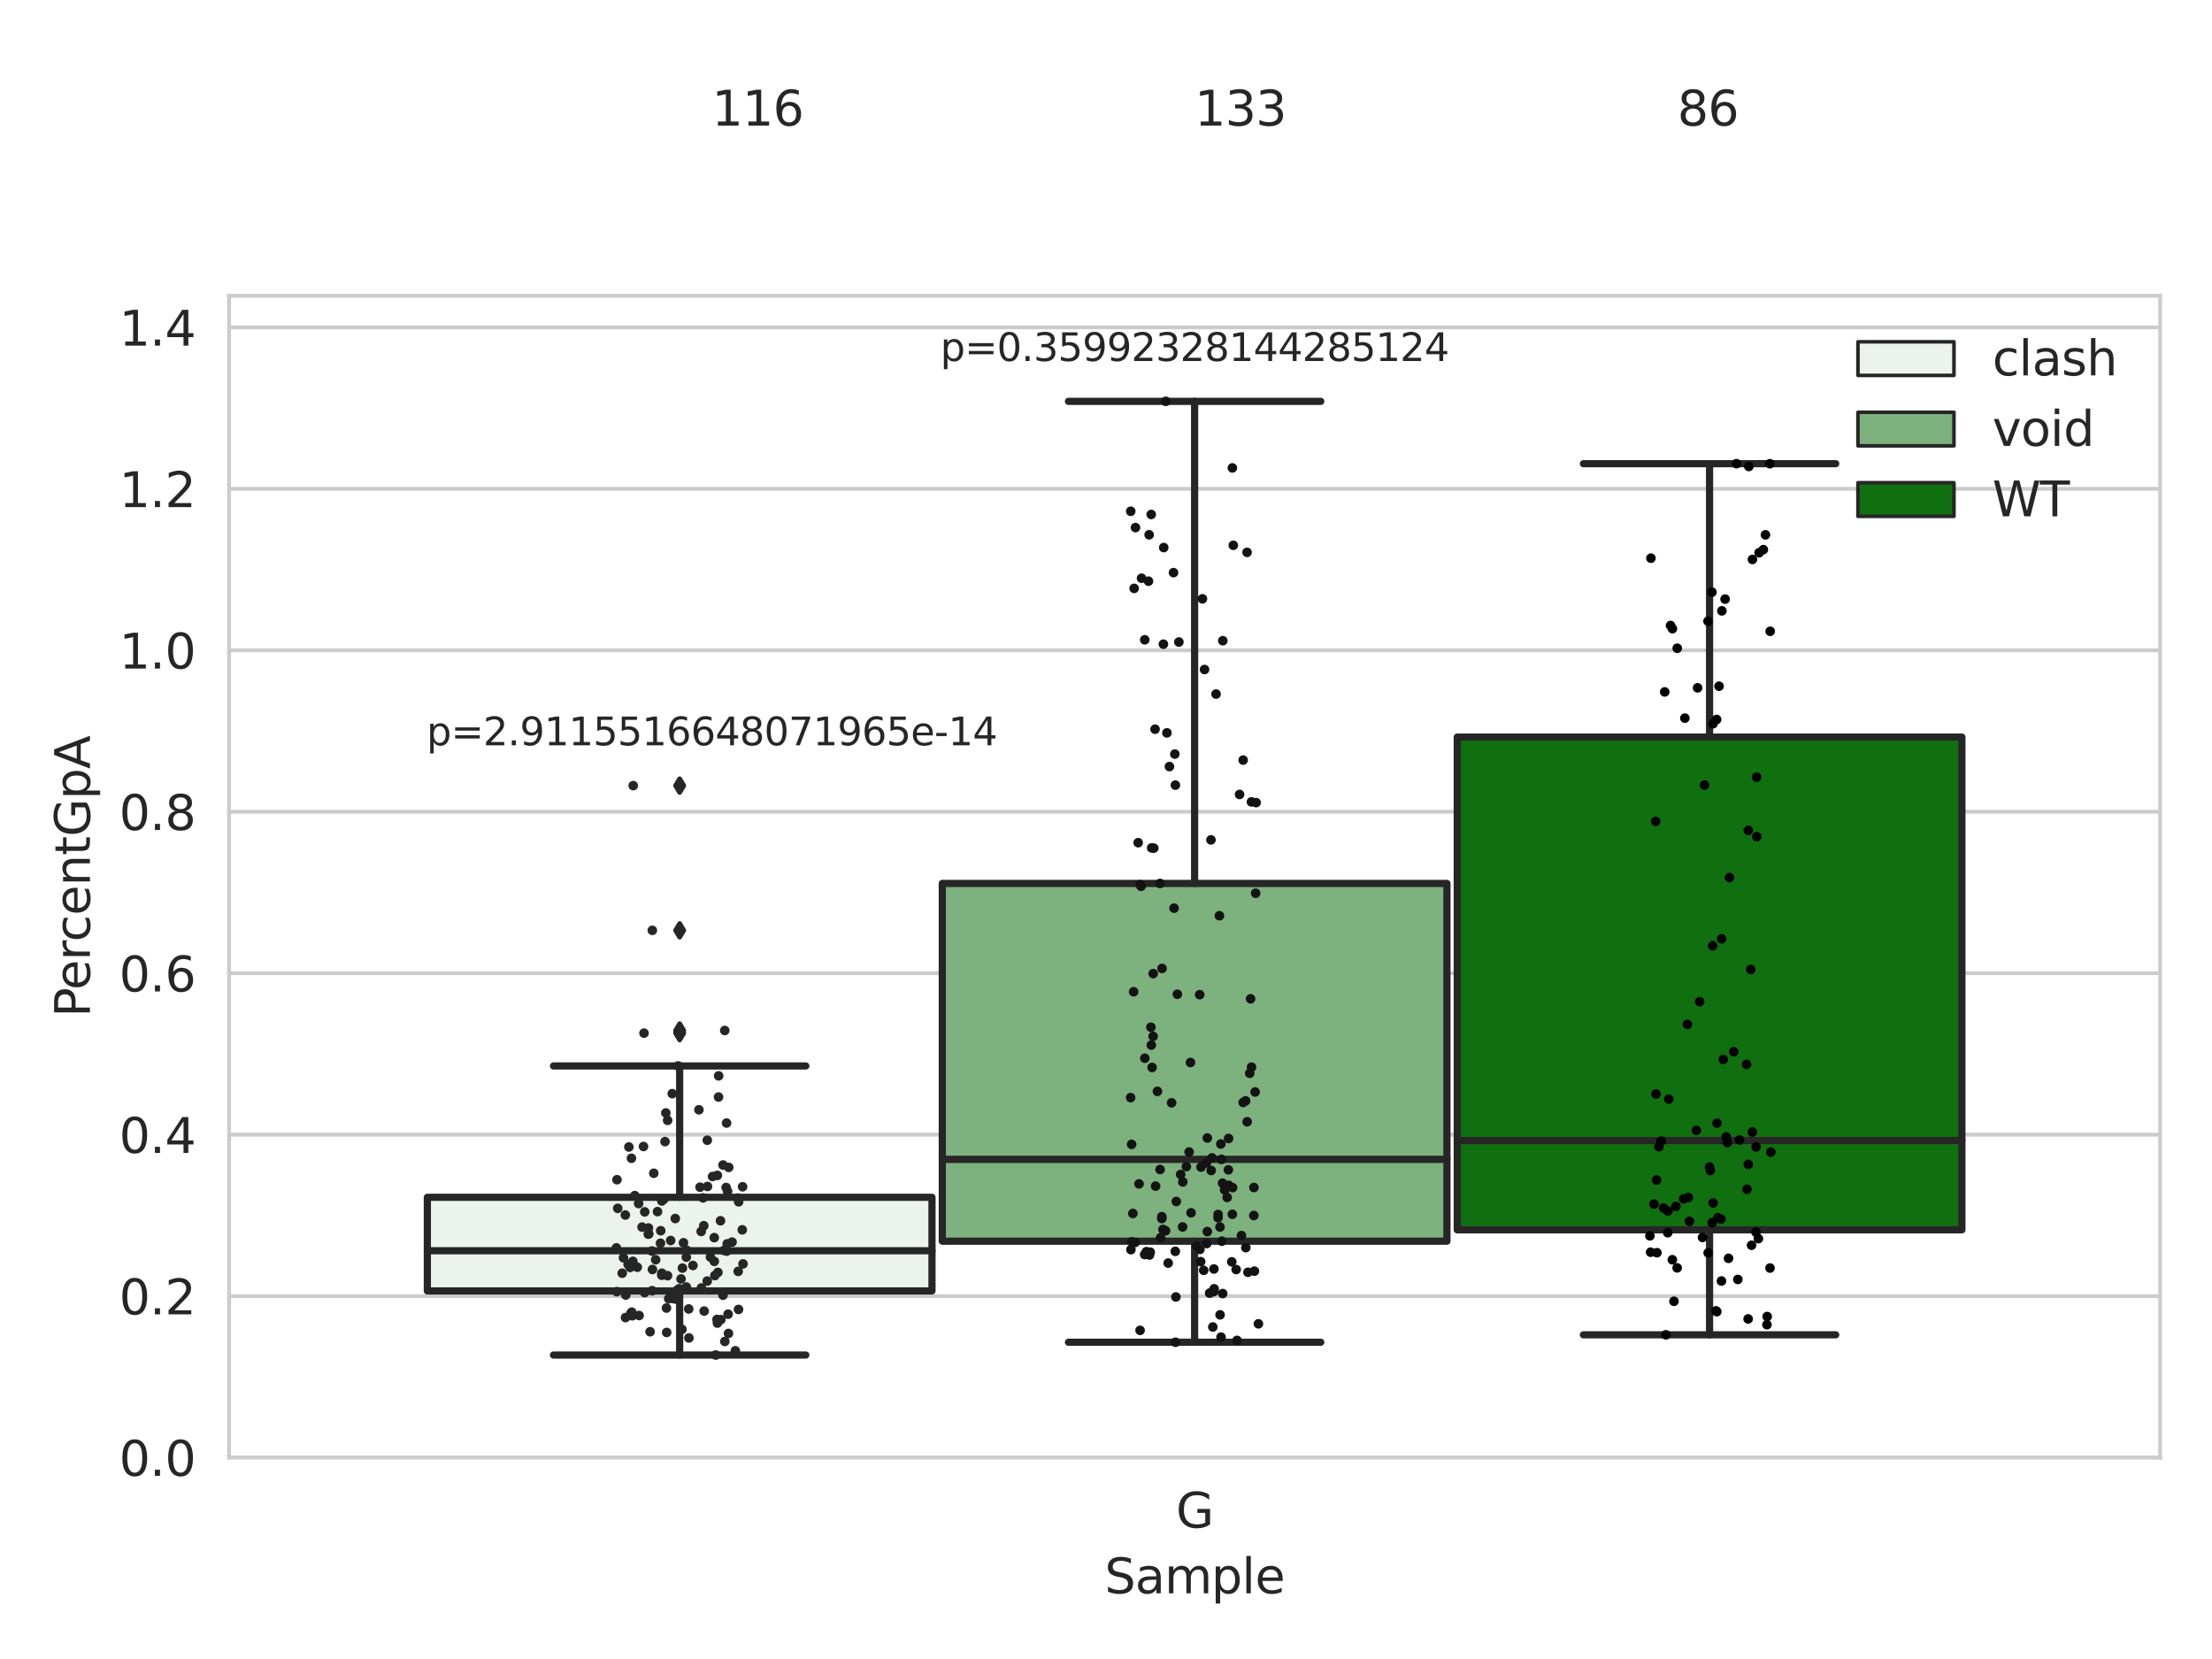 <?xml version="1.0" encoding="utf-8" standalone="no"?>
<!DOCTYPE svg PUBLIC "-//W3C//DTD SVG 1.1//EN"
  "http://www.w3.org/Graphics/SVG/1.1/DTD/svg11.dtd">
<svg xmlns:xlink="http://www.w3.org/1999/xlink" width="460.8pt" height="345.6pt" viewBox="0 0 460.8 345.6" xmlns="http://www.w3.org/2000/svg" version="1.1">
 <defs>
  <style type="text/css">*{stroke-linejoin: round; stroke-linecap: butt}</style>
 </defs>
 <g id="figure_1">
  <g id="patch_1">
   <path d="M 0 345.6 
L 460.8 345.6 
L 460.8 0 
L 0 0 
z
" style="fill: #ffffff"/>
  </g>
  <g id="axes_1">
   <g id="patch_2">
    <path d="M 47.72 303.64 
L 450 303.64 
L 450 61.606 
L 47.72 61.606 
z
" style="fill: #ffffff"/>
   </g>
   <g id="matplotlib.axis_1">
    <g id="xtick_1">
     <g id="text_1">
      <!-- G -->
      <g style="fill: #262626" transform="translate(244.986 318.238)scale(0.1 -0.1)">
       <defs>
        <path id="DejaVuSans-47" d="M 3809 666 
L 3809 1919 
L 2778 1919 
L 2778 2438 
L 4434 2438 
L 4434 434 
Q 4069 175 3628 42 
Q 3188 -91 2688 -91 
Q 1594 -91 976 548 
Q 359 1188 359 2328 
Q 359 3472 976 4111 
Q 1594 4750 2688 4750 
Q 3144 4750 3555 4637 
Q 3966 4525 4313 4306 
L 4313 3634 
Q 3963 3931 3569 4081 
Q 3175 4231 2741 4231 
Q 1884 4231 1454 3753 
Q 1025 3275 1025 2328 
Q 1025 1384 1454 906 
Q 1884 428 2741 428 
Q 3075 428 3337 486 
Q 3600 544 3809 666 
z
" transform="scale(0.016)"/>
       </defs>
       <use xlink:href="#DejaVuSans-47"/>
      </g>
     </g>
    </g>
    <g id="text_2">
     <!-- Sample -->
     <g style="fill: #262626" transform="translate(230.112 331.917)scale(0.1 -0.1)">
      <defs>
       <path id="DejaVuSans-53" d="M 3425 4513 
L 3425 3897 
Q 3066 4069 2747 4153 
Q 2428 4238 2131 4238 
Q 1616 4238 1336 4038 
Q 1056 3838 1056 3469 
Q 1056 3159 1242 3001 
Q 1428 2844 1947 2747 
L 2328 2669 
Q 3034 2534 3370 2195 
Q 3706 1856 3706 1288 
Q 3706 609 3251 259 
Q 2797 -91 1919 -91 
Q 1588 -91 1214 -16 
Q 841 59 441 206 
L 441 856 
Q 825 641 1194 531 
Q 1563 422 1919 422 
Q 2459 422 2753 634 
Q 3047 847 3047 1241 
Q 3047 1584 2836 1778 
Q 2625 1972 2144 2069 
L 1759 2144 
Q 1053 2284 737 2584 
Q 422 2884 422 3419 
Q 422 4038 858 4394 
Q 1294 4750 2059 4750 
Q 2388 4750 2728 4690 
Q 3069 4631 3425 4513 
z
" transform="scale(0.016)"/>
       <path id="DejaVuSans-61" d="M 2194 1759 
Q 1497 1759 1228 1600 
Q 959 1441 959 1056 
Q 959 750 1161 570 
Q 1363 391 1709 391 
Q 2188 391 2477 730 
Q 2766 1069 2766 1631 
L 2766 1759 
L 2194 1759 
z
M 3341 1997 
L 3341 0 
L 2766 0 
L 2766 531 
Q 2569 213 2275 61 
Q 1981 -91 1556 -91 
Q 1019 -91 701 211 
Q 384 513 384 1019 
Q 384 1609 779 1909 
Q 1175 2209 1959 2209 
L 2766 2209 
L 2766 2266 
Q 2766 2663 2505 2880 
Q 2244 3097 1772 3097 
Q 1472 3097 1187 3025 
Q 903 2953 641 2809 
L 641 3341 
Q 956 3463 1253 3523 
Q 1550 3584 1831 3584 
Q 2591 3584 2966 3190 
Q 3341 2797 3341 1997 
z
" transform="scale(0.016)"/>
       <path id="DejaVuSans-6d" d="M 3328 2828 
Q 3544 3216 3844 3400 
Q 4144 3584 4550 3584 
Q 5097 3584 5394 3201 
Q 5691 2819 5691 2113 
L 5691 0 
L 5113 0 
L 5113 2094 
Q 5113 2597 4934 2840 
Q 4756 3084 4391 3084 
Q 3944 3084 3684 2787 
Q 3425 2491 3425 1978 
L 3425 0 
L 2847 0 
L 2847 2094 
Q 2847 2600 2669 2842 
Q 2491 3084 2119 3084 
Q 1678 3084 1418 2786 
Q 1159 2488 1159 1978 
L 1159 0 
L 581 0 
L 581 3500 
L 1159 3500 
L 1159 2956 
Q 1356 3278 1631 3431 
Q 1906 3584 2284 3584 
Q 2666 3584 2933 3390 
Q 3200 3197 3328 2828 
z
" transform="scale(0.016)"/>
       <path id="DejaVuSans-70" d="M 1159 525 
L 1159 -1331 
L 581 -1331 
L 581 3500 
L 1159 3500 
L 1159 2969 
Q 1341 3281 1617 3432 
Q 1894 3584 2278 3584 
Q 2916 3584 3314 3078 
Q 3713 2572 3713 1747 
Q 3713 922 3314 415 
Q 2916 -91 2278 -91 
Q 1894 -91 1617 61 
Q 1341 213 1159 525 
z
M 3116 1747 
Q 3116 2381 2855 2742 
Q 2594 3103 2138 3103 
Q 1681 3103 1420 2742 
Q 1159 2381 1159 1747 
Q 1159 1113 1420 752 
Q 1681 391 2138 391 
Q 2594 391 2855 752 
Q 3116 1113 3116 1747 
z
" transform="scale(0.016)"/>
       <path id="DejaVuSans-6c" d="M 603 4863 
L 1178 4863 
L 1178 0 
L 603 0 
L 603 4863 
z
" transform="scale(0.016)"/>
       <path id="DejaVuSans-65" d="M 3597 1894 
L 3597 1613 
L 953 1613 
Q 991 1019 1311 708 
Q 1631 397 2203 397 
Q 2534 397 2845 478 
Q 3156 559 3463 722 
L 3463 178 
Q 3153 47 2828 -22 
Q 2503 -91 2169 -91 
Q 1331 -91 842 396 
Q 353 884 353 1716 
Q 353 2575 817 3079 
Q 1281 3584 2069 3584 
Q 2775 3584 3186 3129 
Q 3597 2675 3597 1894 
z
M 3022 2063 
Q 3016 2534 2758 2815 
Q 2500 3097 2075 3097 
Q 1594 3097 1305 2825 
Q 1016 2553 972 2059 
L 3022 2063 
z
" transform="scale(0.016)"/>
      </defs>
      <use xlink:href="#DejaVuSans-53"/>
      <use xlink:href="#DejaVuSans-61" x="63.477"/>
      <use xlink:href="#DejaVuSans-6d" x="124.756"/>
      <use xlink:href="#DejaVuSans-70" x="222.168"/>
      <use xlink:href="#DejaVuSans-6c" x="285.645"/>
      <use xlink:href="#DejaVuSans-65" x="313.428"/>
     </g>
    </g>
   </g>
   <g id="matplotlib.axis_2">
    <g id="ytick_1">
     <g id="line2d_1">
      <path d="M 47.72 303.64 
L 450 303.64 
" clip-path="url(#p602037206e)" style="fill: none; stroke: #cccccc; stroke-width: 0.8; stroke-linecap: round"/>
     </g>
     <g id="text_3">
      <!-- 0.0 -->
      <g style="fill: #262626" transform="translate(24.817 307.439)scale(0.1 -0.1)">
       <defs>
        <path id="DejaVuSans-30" d="M 2034 4250 
Q 1547 4250 1301 3770 
Q 1056 3291 1056 2328 
Q 1056 1369 1301 889 
Q 1547 409 2034 409 
Q 2525 409 2770 889 
Q 3016 1369 3016 2328 
Q 3016 3291 2770 3770 
Q 2525 4250 2034 4250 
z
M 2034 4750 
Q 2819 4750 3233 4129 
Q 3647 3509 3647 2328 
Q 3647 1150 3233 529 
Q 2819 -91 2034 -91 
Q 1250 -91 836 529 
Q 422 1150 422 2328 
Q 422 3509 836 4129 
Q 1250 4750 2034 4750 
z
" transform="scale(0.016)"/>
        <path id="DejaVuSans-2e" d="M 684 794 
L 1344 794 
L 1344 0 
L 684 0 
L 684 794 
z
" transform="scale(0.016)"/>
       </defs>
       <use xlink:href="#DejaVuSans-30"/>
       <use xlink:href="#DejaVuSans-2e" x="63.623"/>
       <use xlink:href="#DejaVuSans-30" x="95.41"/>
      </g>
     </g>
    </g>
    <g id="ytick_2">
     <g id="line2d_2">
      <path d="M 47.72 270.006 
L 450 270.006 
" clip-path="url(#p602037206e)" style="fill: none; stroke: #cccccc; stroke-width: 0.8; stroke-linecap: round"/>
     </g>
     <g id="text_4">
      <!-- 0.2 -->
      <g style="fill: #262626" transform="translate(24.817 273.805)scale(0.1 -0.1)">
       <defs>
        <path id="DejaVuSans-32" d="M 1228 531 
L 3431 531 
L 3431 0 
L 469 0 
L 469 531 
Q 828 903 1448 1529 
Q 2069 2156 2228 2338 
Q 2531 2678 2651 2914 
Q 2772 3150 2772 3378 
Q 2772 3750 2511 3984 
Q 2250 4219 1831 4219 
Q 1534 4219 1204 4116 
Q 875 4013 500 3803 
L 500 4441 
Q 881 4594 1212 4672 
Q 1544 4750 1819 4750 
Q 2544 4750 2975 4387 
Q 3406 4025 3406 3419 
Q 3406 3131 3298 2873 
Q 3191 2616 2906 2266 
Q 2828 2175 2409 1742 
Q 1991 1309 1228 531 
z
" transform="scale(0.016)"/>
       </defs>
       <use xlink:href="#DejaVuSans-30"/>
       <use xlink:href="#DejaVuSans-2e" x="63.623"/>
       <use xlink:href="#DejaVuSans-32" x="95.41"/>
      </g>
     </g>
    </g>
    <g id="ytick_3">
     <g id="line2d_3">
      <path d="M 47.72 236.372 
L 450 236.372 
" clip-path="url(#p602037206e)" style="fill: none; stroke: #cccccc; stroke-width: 0.8; stroke-linecap: round"/>
     </g>
     <g id="text_5">
      <!-- 0.4 -->
      <g style="fill: #262626" transform="translate(24.817 240.171)scale(0.1 -0.1)">
       <defs>
        <path id="DejaVuSans-34" d="M 2419 4116 
L 825 1625 
L 2419 1625 
L 2419 4116 
z
M 2253 4666 
L 3047 4666 
L 3047 1625 
L 3713 1625 
L 3713 1100 
L 3047 1100 
L 3047 0 
L 2419 0 
L 2419 1100 
L 313 1100 
L 313 1709 
L 2253 4666 
z
" transform="scale(0.016)"/>
       </defs>
       <use xlink:href="#DejaVuSans-30"/>
       <use xlink:href="#DejaVuSans-2e" x="63.623"/>
       <use xlink:href="#DejaVuSans-34" x="95.41"/>
      </g>
     </g>
    </g>
    <g id="ytick_4">
     <g id="line2d_4">
      <path d="M 47.72 202.738 
L 450 202.738 
" clip-path="url(#p602037206e)" style="fill: none; stroke: #cccccc; stroke-width: 0.8; stroke-linecap: round"/>
     </g>
     <g id="text_6">
      <!-- 0.6 -->
      <g style="fill: #262626" transform="translate(24.817 206.538)scale(0.1 -0.1)">
       <defs>
        <path id="DejaVuSans-36" d="M 2113 2584 
Q 1688 2584 1439 2293 
Q 1191 2003 1191 1497 
Q 1191 994 1439 701 
Q 1688 409 2113 409 
Q 2538 409 2786 701 
Q 3034 994 3034 1497 
Q 3034 2003 2786 2293 
Q 2538 2584 2113 2584 
z
M 3366 4563 
L 3366 3988 
Q 3128 4100 2886 4159 
Q 2644 4219 2406 4219 
Q 1781 4219 1451 3797 
Q 1122 3375 1075 2522 
Q 1259 2794 1537 2939 
Q 1816 3084 2150 3084 
Q 2853 3084 3261 2657 
Q 3669 2231 3669 1497 
Q 3669 778 3244 343 
Q 2819 -91 2113 -91 
Q 1303 -91 875 529 
Q 447 1150 447 2328 
Q 447 3434 972 4092 
Q 1497 4750 2381 4750 
Q 2619 4750 2861 4703 
Q 3103 4656 3366 4563 
z
" transform="scale(0.016)"/>
       </defs>
       <use xlink:href="#DejaVuSans-30"/>
       <use xlink:href="#DejaVuSans-2e" x="63.623"/>
       <use xlink:href="#DejaVuSans-36" x="95.41"/>
      </g>
     </g>
    </g>
    <g id="ytick_5">
     <g id="line2d_5">
      <path d="M 47.72 169.105 
L 450 169.105 
" clip-path="url(#p602037206e)" style="fill: none; stroke: #cccccc; stroke-width: 0.8; stroke-linecap: round"/>
     </g>
     <g id="text_7">
      <!-- 0.8 -->
      <g style="fill: #262626" transform="translate(24.817 172.904)scale(0.1 -0.1)">
       <defs>
        <path id="DejaVuSans-38" d="M 2034 2216 
Q 1584 2216 1326 1975 
Q 1069 1734 1069 1313 
Q 1069 891 1326 650 
Q 1584 409 2034 409 
Q 2484 409 2743 651 
Q 3003 894 3003 1313 
Q 3003 1734 2745 1975 
Q 2488 2216 2034 2216 
z
M 1403 2484 
Q 997 2584 770 2862 
Q 544 3141 544 3541 
Q 544 4100 942 4425 
Q 1341 4750 2034 4750 
Q 2731 4750 3128 4425 
Q 3525 4100 3525 3541 
Q 3525 3141 3298 2862 
Q 3072 2584 2669 2484 
Q 3125 2378 3379 2068 
Q 3634 1759 3634 1313 
Q 3634 634 3220 271 
Q 2806 -91 2034 -91 
Q 1263 -91 848 271 
Q 434 634 434 1313 
Q 434 1759 690 2068 
Q 947 2378 1403 2484 
z
M 1172 3481 
Q 1172 3119 1398 2916 
Q 1625 2713 2034 2713 
Q 2441 2713 2670 2916 
Q 2900 3119 2900 3481 
Q 2900 3844 2670 4047 
Q 2441 4250 2034 4250 
Q 1625 4250 1398 4047 
Q 1172 3844 1172 3481 
z
" transform="scale(0.016)"/>
       </defs>
       <use xlink:href="#DejaVuSans-30"/>
       <use xlink:href="#DejaVuSans-2e" x="63.623"/>
       <use xlink:href="#DejaVuSans-38" x="95.41"/>
      </g>
     </g>
    </g>
    <g id="ytick_6">
     <g id="line2d_6">
      <path d="M 47.72 135.471 
L 450 135.471 
" clip-path="url(#p602037206e)" style="fill: none; stroke: #cccccc; stroke-width: 0.8; stroke-linecap: round"/>
     </g>
     <g id="text_8">
      <!-- 1.0 -->
      <g style="fill: #262626" transform="translate(24.817 139.27)scale(0.1 -0.1)">
       <defs>
        <path id="DejaVuSans-31" d="M 794 531 
L 1825 531 
L 1825 4091 
L 703 3866 
L 703 4441 
L 1819 4666 
L 2450 4666 
L 2450 531 
L 3481 531 
L 3481 0 
L 794 0 
L 794 531 
z
" transform="scale(0.016)"/>
       </defs>
       <use xlink:href="#DejaVuSans-31"/>
       <use xlink:href="#DejaVuSans-2e" x="63.623"/>
       <use xlink:href="#DejaVuSans-30" x="95.41"/>
      </g>
     </g>
    </g>
    <g id="ytick_7">
     <g id="line2d_7">
      <path d="M 47.72 101.837 
L 450 101.837 
" clip-path="url(#p602037206e)" style="fill: none; stroke: #cccccc; stroke-width: 0.8; stroke-linecap: round"/>
     </g>
     <g id="text_9">
      <!-- 1.2 -->
      <g style="fill: #262626" transform="translate(24.817 105.636)scale(0.1 -0.1)">
       <use xlink:href="#DejaVuSans-31"/>
       <use xlink:href="#DejaVuSans-2e" x="63.623"/>
       <use xlink:href="#DejaVuSans-32" x="95.41"/>
      </g>
     </g>
    </g>
    <g id="ytick_8">
     <g id="line2d_8">
      <path d="M 47.72 68.203 
L 450 68.203 
" clip-path="url(#p602037206e)" style="fill: none; stroke: #cccccc; stroke-width: 0.8; stroke-linecap: round"/>
     </g>
     <g id="text_10">
      <!-- 1.4 -->
      <g style="fill: #262626" transform="translate(24.817 72.002)scale(0.1 -0.1)">
       <use xlink:href="#DejaVuSans-31"/>
       <use xlink:href="#DejaVuSans-2e" x="63.623"/>
       <use xlink:href="#DejaVuSans-34" x="95.41"/>
      </g>
     </g>
    </g>
    <g id="text_11">
     <!-- PercentGpA -->
     <g style="fill: #262626" transform="translate(18.737 211.9)rotate(-90)scale(0.1 -0.1)">
      <defs>
       <path id="DejaVuSans-50" d="M 1259 4147 
L 1259 2394 
L 2053 2394 
Q 2494 2394 2734 2622 
Q 2975 2850 2975 3272 
Q 2975 3691 2734 3919 
Q 2494 4147 2053 4147 
L 1259 4147 
z
M 628 4666 
L 2053 4666 
Q 2838 4666 3239 4311 
Q 3641 3956 3641 3272 
Q 3641 2581 3239 2228 
Q 2838 1875 2053 1875 
L 1259 1875 
L 1259 0 
L 628 0 
L 628 4666 
z
" transform="scale(0.016)"/>
       <path id="DejaVuSans-72" d="M 2631 2963 
Q 2534 3019 2420 3045 
Q 2306 3072 2169 3072 
Q 1681 3072 1420 2755 
Q 1159 2438 1159 1844 
L 1159 0 
L 581 0 
L 581 3500 
L 1159 3500 
L 1159 2956 
Q 1341 3275 1631 3429 
Q 1922 3584 2338 3584 
Q 2397 3584 2469 3576 
Q 2541 3569 2628 3553 
L 2631 2963 
z
" transform="scale(0.016)"/>
       <path id="DejaVuSans-63" d="M 3122 3366 
L 3122 2828 
Q 2878 2963 2633 3030 
Q 2388 3097 2138 3097 
Q 1578 3097 1268 2742 
Q 959 2388 959 1747 
Q 959 1106 1268 751 
Q 1578 397 2138 397 
Q 2388 397 2633 464 
Q 2878 531 3122 666 
L 3122 134 
Q 2881 22 2623 -34 
Q 2366 -91 2075 -91 
Q 1284 -91 818 406 
Q 353 903 353 1747 
Q 353 2603 823 3093 
Q 1294 3584 2113 3584 
Q 2378 3584 2631 3529 
Q 2884 3475 3122 3366 
z
" transform="scale(0.016)"/>
       <path id="DejaVuSans-6e" d="M 3513 2113 
L 3513 0 
L 2938 0 
L 2938 2094 
Q 2938 2591 2744 2837 
Q 2550 3084 2163 3084 
Q 1697 3084 1428 2787 
Q 1159 2491 1159 1978 
L 1159 0 
L 581 0 
L 581 3500 
L 1159 3500 
L 1159 2956 
Q 1366 3272 1645 3428 
Q 1925 3584 2291 3584 
Q 2894 3584 3203 3211 
Q 3513 2838 3513 2113 
z
" transform="scale(0.016)"/>
       <path id="DejaVuSans-74" d="M 1172 4494 
L 1172 3500 
L 2356 3500 
L 2356 3053 
L 1172 3053 
L 1172 1153 
Q 1172 725 1289 603 
Q 1406 481 1766 481 
L 2356 481 
L 2356 0 
L 1766 0 
Q 1100 0 847 248 
Q 594 497 594 1153 
L 594 3053 
L 172 3053 
L 172 3500 
L 594 3500 
L 594 4494 
L 1172 4494 
z
" transform="scale(0.016)"/>
       <path id="DejaVuSans-41" d="M 2188 4044 
L 1331 1722 
L 3047 1722 
L 2188 4044 
z
M 1831 4666 
L 2547 4666 
L 4325 0 
L 3669 0 
L 3244 1197 
L 1141 1197 
L 716 0 
L 50 0 
L 1831 4666 
z
" transform="scale(0.016)"/>
      </defs>
      <use xlink:href="#DejaVuSans-50"/>
      <use xlink:href="#DejaVuSans-65" x="56.678"/>
      <use xlink:href="#DejaVuSans-72" x="118.201"/>
      <use xlink:href="#DejaVuSans-63" x="157.064"/>
      <use xlink:href="#DejaVuSans-65" x="212.045"/>
      <use xlink:href="#DejaVuSans-6e" x="273.568"/>
      <use xlink:href="#DejaVuSans-74" x="336.947"/>
      <use xlink:href="#DejaVuSans-47" x="376.156"/>
      <use xlink:href="#DejaVuSans-70" x="453.646"/>
      <use xlink:href="#DejaVuSans-41" x="517.123"/>
     </g>
    </g>
   </g>
   <g id="patch_3">
    <path d="M 89.021 268.927 
L 194.15 268.927 
L 194.15 249.423 
L 89.021 249.423 
L 89.021 268.927 
z
" clip-path="url(#p602037206e)" style="fill: #ecf2ec; stroke: #262626; stroke-width: 1.5; stroke-linejoin: miter"/>
   </g>
   <g id="patch_4">
    <path d="M 196.295 258.563 
L 301.425 258.563 
L 301.425 184.038 
L 196.295 184.038 
L 196.295 258.563 
z
" clip-path="url(#p602037206e)" style="fill: #7db17d; stroke: #262626; stroke-width: 1.5; stroke-linejoin: miter"/>
   </g>
   <g id="patch_5">
    <path d="M 303.57 256.197 
L 408.699 256.197 
L 408.699 153.546 
L 303.57 153.546 
L 303.57 256.197 
z
" clip-path="url(#p602037206e)" style="fill: #107010; stroke: #262626; stroke-width: 1.5; stroke-linejoin: miter"/>
   </g>
   <g id="patch_6">
    <path d="M 248.86 303.64 
L 248.86 303.64 
L 248.86 303.64 
L 248.86 303.64 
z
" clip-path="url(#p602037206e)" style="fill: #ecf2ec; stroke: #262626; stroke-width: 0.75; stroke-linejoin: miter"/>
   </g>
   <g id="patch_7">
    <path d="M 248.86 303.64 
L 248.86 303.64 
L 248.86 303.64 
L 248.86 303.64 
z
" clip-path="url(#p602037206e)" style="fill: #7db17d; stroke: #262626; stroke-width: 0.75; stroke-linejoin: miter"/>
   </g>
   <g id="patch_8">
    <path d="M 248.86 303.64 
L 248.86 303.64 
L 248.86 303.64 
L 248.86 303.64 
z
" clip-path="url(#p602037206e)" style="fill: #107010; stroke: #262626; stroke-width: 0.75; stroke-linejoin: miter"/>
   </g>
   <g id="PathCollection_1"/>
   <g id="PathCollection_2"/>
   <g id="PathCollection_3"/>
   <g id="line2d_9">
    <path d="M 141.585 268.927 
L 141.585 282.278 
" clip-path="url(#p602037206e)" style="fill: none; stroke: #262626; stroke-width: 1.5; stroke-linecap: round"/>
   </g>
   <g id="line2d_10">
    <path d="M 141.585 249.423 
L 141.585 222.055 
" clip-path="url(#p602037206e)" style="fill: none; stroke: #262626; stroke-width: 1.5; stroke-linecap: round"/>
   </g>
   <g id="line2d_11">
    <path d="M 115.303 282.278 
L 167.868 282.278 
" clip-path="url(#p602037206e)" style="fill: none; stroke: #262626; stroke-width: 1.5; stroke-linecap: round"/>
   </g>
   <g id="line2d_12">
    <path d="M 115.303 222.055 
L 167.868 222.055 
" clip-path="url(#p602037206e)" style="fill: none; stroke: #262626; stroke-width: 1.5; stroke-linecap: round"/>
   </g>
   <g id="line2d_13">
    <defs>
     <path id="m7ce2573390" d="M -0 1.414 
L 0.849 0 
L 0 -1.414 
L -0.849 -0 
z
" style="stroke: #262626; stroke-linejoin: miter"/>
    </defs>
    <g clip-path="url(#p602037206e)">
     <use xlink:href="#m7ce2573390" x="141.585" y="214.671" style="fill: #262626; stroke: #262626; stroke-linejoin: miter"/>
     <use xlink:href="#m7ce2573390" x="141.585" y="163.661" style="fill: #262626; stroke: #262626; stroke-linejoin: miter"/>
     <use xlink:href="#m7ce2573390" x="141.585" y="193.81" style="fill: #262626; stroke: #262626; stroke-linejoin: miter"/>
     <use xlink:href="#m7ce2573390" x="141.585" y="215.222" style="fill: #262626; stroke: #262626; stroke-linejoin: miter"/>
    </g>
   </g>
   <g id="line2d_14">
    <path d="M 248.86 258.563 
L 248.86 279.615 
" clip-path="url(#p602037206e)" style="fill: none; stroke: #262626; stroke-width: 1.5; stroke-linecap: round"/>
   </g>
   <g id="line2d_15">
    <path d="M 248.86 184.038 
L 248.86 83.609 
" clip-path="url(#p602037206e)" style="fill: none; stroke: #262626; stroke-width: 1.5; stroke-linecap: round"/>
   </g>
   <g id="line2d_16">
    <path d="M 222.578 279.615 
L 275.142 279.615 
" clip-path="url(#p602037206e)" style="fill: none; stroke: #262626; stroke-width: 1.5; stroke-linecap: round"/>
   </g>
   <g id="line2d_17">
    <path d="M 222.578 83.609 
L 275.142 83.609 
" clip-path="url(#p602037206e)" style="fill: none; stroke: #262626; stroke-width: 1.5; stroke-linecap: round"/>
   </g>
   <g id="line2d_18"/>
   <g id="line2d_19">
    <path d="M 356.135 256.197 
L 356.135 278.069 
" clip-path="url(#p602037206e)" style="fill: none; stroke: #262626; stroke-width: 1.5; stroke-linecap: round"/>
   </g>
   <g id="line2d_20">
    <path d="M 356.135 153.546 
L 356.135 96.597 
" clip-path="url(#p602037206e)" style="fill: none; stroke: #262626; stroke-width: 1.5; stroke-linecap: round"/>
   </g>
   <g id="line2d_21">
    <path d="M 329.852 278.069 
L 382.417 278.069 
" clip-path="url(#p602037206e)" style="fill: none; stroke: #262626; stroke-width: 1.5; stroke-linecap: round"/>
   </g>
   <g id="line2d_22">
    <path d="M 329.852 96.597 
L 382.417 96.597 
" clip-path="url(#p602037206e)" style="fill: none; stroke: #262626; stroke-width: 1.5; stroke-linecap: round"/>
   </g>
   <g id="line2d_23"/>
   <g id="line2d_24">
    <path d="M 89.021 260.552 
L 194.15 260.552 
" clip-path="url(#p602037206e)" style="fill: none; stroke: #262626; stroke-width: 1.5; stroke-linecap: round"/>
   </g>
   <g id="line2d_25">
    <path d="M 196.295 241.514 
L 301.425 241.514 
" clip-path="url(#p602037206e)" style="fill: none; stroke: #262626; stroke-width: 1.5; stroke-linecap: round"/>
   </g>
   <g id="line2d_26">
    <path d="M 303.57 237.589 
L 408.699 237.589 
" clip-path="url(#p602037206e)" style="fill: none; stroke: #262626; stroke-width: 1.5; stroke-linecap: round"/>
   </g>
   <g id="patch_9">
    <path d="M 47.72 303.64 
L 47.72 61.606 
" style="fill: none; stroke: #cccccc; stroke-width: 0.8; stroke-linejoin: miter; stroke-linecap: square"/>
   </g>
   <g id="patch_10">
    <path d="M 450 303.64 
L 450 61.606 
" style="fill: none; stroke: #cccccc; stroke-width: 0.8; stroke-linejoin: miter; stroke-linecap: square"/>
   </g>
   <g id="patch_11">
    <path d="M 47.72 303.64 
L 450 303.64 
" style="fill: none; stroke: #cccccc; stroke-width: 0.8; stroke-linejoin: miter; stroke-linecap: square"/>
   </g>
   <g id="patch_12">
    <path d="M 47.72 61.606 
L 450 61.606 
" style="fill: none; stroke: #cccccc; stroke-width: 0.8; stroke-linejoin: miter; stroke-linecap: square"/>
   </g>
   <g id="PathCollection_4">
    <defs>
     <path id="C0_0_05c40503bf" d="M 0 1 
C 0.265 1 0.52 0.895 0.707 0.707 
C 0.895 0.52 1 0.265 1 -0 
C 1 -0.265 0.895 -0.52 0.707 -0.707 
C 0.52 -0.895 0.265 -1 0 -1 
C -0.265 -1 -0.52 -0.895 -0.707 -0.707 
C -0.895 -0.52 -1 -0.265 -1 0 
C -1 0.265 -0.895 0.52 -0.707 0.707 
C -0.52 0.895 -0.265 1 0 1 
z
"/>
    </defs>
    <g clip-path="url(#p602037206e)">
     <use xlink:href="#C0_0_05c40503bf" x="130.27" y="253.114" style="fill: #262626"/>
    </g>
    <g clip-path="url(#p602037206e)">
     <use xlink:href="#C0_0_05c40503bf" x="135.811" y="260.617" style="fill: #262626"/>
    </g>
    <g clip-path="url(#p602037206e)">
     <use xlink:href="#C0_0_05c40503bf" x="133.754" y="255.624" style="fill: #262626"/>
    </g>
    <g clip-path="url(#p602037206e)">
     <use xlink:href="#C0_0_05c40503bf" x="147.33" y="266.87" style="fill: #262626"/>
    </g>
    <g clip-path="url(#p602037206e)">
     <use xlink:href="#C0_0_05c40503bf" x="153.782" y="264.85" style="fill: #262626"/>
    </g>
    <g clip-path="url(#p602037206e)">
     <use xlink:href="#C0_0_05c40503bf" x="128.686" y="251.722" style="fill: #262626"/>
    </g>
    <g clip-path="url(#p602037206e)">
     <use xlink:href="#C0_0_05c40503bf" x="135.92" y="264.458" style="fill: #262626"/>
    </g>
    <g clip-path="url(#p602037206e)">
     <use xlink:href="#C0_0_05c40503bf" x="146.462" y="249.543" style="fill: #262626"/>
    </g>
    <g clip-path="url(#p602037206e)">
     <use xlink:href="#C0_0_05c40503bf" x="140.67" y="253.839" style="fill: #262626"/>
    </g>
    <g clip-path="url(#p602037206e)">
     <use xlink:href="#C0_0_05c40503bf" x="140.324" y="270.542" style="fill: #262626"/>
    </g>
    <g clip-path="url(#p602037206e)">
     <use xlink:href="#C0_0_05c40503bf" x="146.071" y="256.534" style="fill: #262626"/>
    </g>
    <g clip-path="url(#p602037206e)">
     <use xlink:href="#C0_0_05c40503bf" x="137.642" y="256.377" style="fill: #262626"/>
    </g>
    <g clip-path="url(#p602037206e)">
     <use xlink:href="#C0_0_05c40503bf" x="139.057" y="265.745" style="fill: #262626"/>
    </g>
    <g clip-path="url(#p602037206e)">
     <use xlink:href="#C0_0_05c40503bf" x="141.027" y="268.816" style="fill: #262626"/>
    </g>
    <g clip-path="url(#p602037206e)">
     <use xlink:href="#C0_0_05c40503bf" x="131.607" y="273.338" style="fill: #262626"/>
    </g>
    <g clip-path="url(#p602037206e)">
     <use xlink:href="#C0_0_05c40503bf" x="137.883" y="265.234" style="fill: #262626"/>
    </g>
    <g clip-path="url(#p602037206e)">
     <use xlink:href="#C0_0_05c40503bf" x="131.271" y="264.028" style="fill: #262626"/>
    </g>
    <g clip-path="url(#p602037206e)">
     <use xlink:href="#C0_0_05c40503bf" x="142.163" y="264.167" style="fill: #262626"/>
    </g>
    <g clip-path="url(#p602037206e)">
     <use xlink:href="#C0_0_05c40503bf" x="131.007" y="238.938" style="fill: #262626"/>
    </g>
    <g clip-path="url(#p602037206e)">
     <use xlink:href="#C0_0_05c40503bf" x="142.973" y="261.889" style="fill: #262626"/>
    </g>
    <g clip-path="url(#p602037206e)">
     <use xlink:href="#C0_0_05c40503bf" x="131.837" y="262.76" style="fill: #262626"/>
    </g>
    <g clip-path="url(#p602037206e)">
     <use xlink:href="#C0_0_05c40503bf" x="141.875" y="266.429" style="fill: #262626"/>
    </g>
    <g clip-path="url(#p602037206e)">
     <use xlink:href="#C0_0_05c40503bf" x="131.408" y="273.62" style="fill: #262626"/>
    </g>
    <g clip-path="url(#p602037206e)">
     <use xlink:href="#C0_0_05c40503bf" x="145.599" y="231.189" style="fill: #262626"/>
    </g>
    <g clip-path="url(#p602037206e)">
     <use xlink:href="#C0_0_05c40503bf" x="149.446" y="244.857" style="fill: #262626"/>
    </g>
    <g clip-path="url(#p602037206e)">
     <use xlink:href="#C0_0_05c40503bf" x="152.507" y="258.753" style="fill: #262626"/>
    </g>
    <g clip-path="url(#p602037206e)">
     <use xlink:href="#C0_0_05c40503bf" x="143.06" y="260.457" style="fill: #262626"/>
    </g>
    <g clip-path="url(#p602037206e)">
     <use xlink:href="#C0_0_05c40503bf" x="134.291" y="269.275" style="fill: #262626"/>
    </g>
    <g clip-path="url(#p602037206e)">
     <use xlink:href="#C0_0_05c40503bf" x="137.857" y="265.657" style="fill: #262626"/>
    </g>
    <g clip-path="url(#p602037206e)">
     <use xlink:href="#C0_0_05c40503bf" x="135.082" y="255.809" style="fill: #262626"/>
    </g>
    <g clip-path="url(#p602037206e)">
     <use xlink:href="#C0_0_05c40503bf" x="151.756" y="277.786" style="fill: #262626"/>
    </g>
    <g clip-path="url(#p602037206e)">
     <use xlink:href="#C0_0_05c40503bf" x="136.97" y="252.398" style="fill: #262626"/>
    </g>
    <g clip-path="url(#p602037206e)">
     <use xlink:href="#C0_0_05c40503bf" x="150.982" y="214.671" style="fill: #262626"/>
    </g>
    <g clip-path="url(#p602037206e)">
     <use xlink:href="#C0_0_05c40503bf" x="132.237" y="249.064" style="fill: #262626"/>
    </g>
    <g clip-path="url(#p602037206e)">
     <use xlink:href="#C0_0_05c40503bf" x="143.471" y="272.68" style="fill: #262626"/>
    </g>
    <g clip-path="url(#p602037206e)">
     <use xlink:href="#C0_0_05c40503bf" x="136.196" y="244.413" style="fill: #262626"/>
    </g>
    <g clip-path="url(#p602037206e)">
     <use xlink:href="#C0_0_05c40503bf" x="142.066" y="276.934" style="fill: #262626"/>
    </g>
    <g clip-path="url(#p602037206e)">
     <use xlink:href="#C0_0_05c40503bf" x="153.849" y="272.783" style="fill: #262626"/>
    </g>
    <g clip-path="url(#p602037206e)">
     <use xlink:href="#C0_0_05c40503bf" x="131.909" y="163.661" style="fill: #262626"/>
    </g>
    <g clip-path="url(#p602037206e)">
     <use xlink:href="#C0_0_05c40503bf" x="150.613" y="269.812" style="fill: #262626"/>
    </g>
    <g clip-path="url(#p602037206e)">
     <use xlink:href="#C0_0_05c40503bf" x="151.27" y="247.375" style="fill: #262626"/>
    </g>
    <g clip-path="url(#p602037206e)">
     <use xlink:href="#C0_0_05c40503bf" x="132.754" y="263.983" style="fill: #262626"/>
    </g>
    <g clip-path="url(#p602037206e)">
     <use xlink:href="#C0_0_05c40503bf" x="141.266" y="222.055" style="fill: #262626"/>
    </g>
    <g clip-path="url(#p602037206e)">
     <use xlink:href="#C0_0_05c40503bf" x="130.362" y="269.78" style="fill: #262626"/>
    </g>
    <g clip-path="url(#p602037206e)">
     <use xlink:href="#C0_0_05c40503bf" x="134.307" y="252.454" style="fill: #262626"/>
    </g>
    <g clip-path="url(#p602037206e)">
     <use xlink:href="#C0_0_05c40503bf" x="149.454" y="275.621" style="fill: #262626"/>
    </g>
    <g clip-path="url(#p602037206e)">
     <use xlink:href="#C0_0_05c40503bf" x="151.809" y="243.195" style="fill: #262626"/>
    </g>
    <g clip-path="url(#p602037206e)">
     <use xlink:href="#C0_0_05c40503bf" x="135.892" y="193.81" style="fill: #262626"/>
    </g>
    <g clip-path="url(#p602037206e)">
     <use xlink:href="#C0_0_05c40503bf" x="149.686" y="228.531" style="fill: #262626"/>
    </g>
    <g clip-path="url(#p602037206e)">
     <use xlink:href="#C0_0_05c40503bf" x="150.168" y="274.907" style="fill: #262626"/>
    </g>
    <g clip-path="url(#p602037206e)">
     <use xlink:href="#C0_0_05c40503bf" x="129.619" y="265.233" style="fill: #262626"/>
    </g>
    <g clip-path="url(#p602037206e)">
     <use xlink:href="#C0_0_05c40503bf" x="129.881" y="262.013" style="fill: #262626"/>
    </g>
    <g clip-path="url(#p602037206e)">
     <use xlink:href="#C0_0_05c40503bf" x="150.994" y="279.453" style="fill: #262626"/>
    </g>
    <g clip-path="url(#p602037206e)">
     <use xlink:href="#C0_0_05c40503bf" x="142.979" y="268.107" style="fill: #262626"/>
    </g>
    <g clip-path="url(#p602037206e)">
     <use xlink:href="#C0_0_05c40503bf" x="151.388" y="260.63" style="fill: #262626"/>
    </g>
    <g clip-path="url(#p602037206e)">
     <use xlink:href="#C0_0_05c40503bf" x="128.483" y="269.074" style="fill: #262626"/>
    </g>
    <g clip-path="url(#p602037206e)">
     <use xlink:href="#C0_0_05c40503bf" x="133.043" y="250.728" style="fill: #262626"/>
    </g>
    <g clip-path="url(#p602037206e)">
     <use xlink:href="#C0_0_05c40503bf" x="139.712" y="258.418" style="fill: #262626"/>
    </g>
    <g clip-path="url(#p602037206e)">
     <use xlink:href="#C0_0_05c40503bf" x="150.838" y="260.488" style="fill: #262626"/>
    </g>
    <g clip-path="url(#p602037206e)">
     <use xlink:href="#C0_0_05c40503bf" x="151.571" y="248.172" style="fill: #262626"/>
    </g>
    <g clip-path="url(#p602037206e)">
     <use xlink:href="#C0_0_05c40503bf" x="150.612" y="242.691" style="fill: #262626"/>
    </g>
    <g clip-path="url(#p602037206e)">
     <use xlink:href="#C0_0_05c40503bf" x="154.7" y="247.227" style="fill: #262626"/>
    </g>
    <g clip-path="url(#p602037206e)">
     <use xlink:href="#C0_0_05c40503bf" x="138.704" y="231.844" style="fill: #262626"/>
    </g>
    <g clip-path="url(#p602037206e)">
     <use xlink:href="#C0_0_05c40503bf" x="146.111" y="268.309" style="fill: #262626"/>
    </g>
    <g clip-path="url(#p602037206e)">
     <use xlink:href="#C0_0_05c40503bf" x="140.613" y="269.499" style="fill: #262626"/>
    </g>
    <g clip-path="url(#p602037206e)">
     <use xlink:href="#C0_0_05c40503bf" x="148.918" y="265.725" style="fill: #262626"/>
    </g>
    <g clip-path="url(#p602037206e)">
     <use xlink:href="#C0_0_05c40503bf" x="133.136" y="274.044" style="fill: #262626"/>
    </g>
    <g clip-path="url(#p602037206e)">
     <use xlink:href="#C0_0_05c40503bf" x="138.835" y="272.491" style="fill: #262626"/>
    </g>
    <g clip-path="url(#p602037206e)">
     <use xlink:href="#C0_0_05c40503bf" x="130.846" y="263.384" style="fill: #262626"/>
    </g>
    <g clip-path="url(#p602037206e)">
     <use xlink:href="#C0_0_05c40503bf" x="140.045" y="227.83" style="fill: #262626"/>
    </g>
    <g clip-path="url(#p602037206e)">
     <use xlink:href="#C0_0_05c40503bf" x="136.589" y="262.43" style="fill: #262626"/>
    </g>
    <g clip-path="url(#p602037206e)">
     <use xlink:href="#C0_0_05c40503bf" x="149.706" y="224.119" style="fill: #262626"/>
    </g>
    <g clip-path="url(#p602037206e)">
     <use xlink:href="#C0_0_05c40503bf" x="137.59" y="258.988" style="fill: #262626"/>
    </g>
    <g clip-path="url(#p602037206e)">
     <use xlink:href="#C0_0_05c40503bf" x="139.302" y="270.546" style="fill: #262626"/>
    </g>
    <g clip-path="url(#p602037206e)">
     <use xlink:href="#C0_0_05c40503bf" x="146.611" y="255.338" style="fill: #262626"/>
    </g>
    <g clip-path="url(#p602037206e)">
     <use xlink:href="#C0_0_05c40503bf" x="146.686" y="273.121" style="fill: #262626"/>
    </g>
    <g clip-path="url(#p602037206e)">
     <use xlink:href="#C0_0_05c40503bf" x="134.052" y="238.833" style="fill: #262626"/>
    </g>
    <g clip-path="url(#p602037206e)">
     <use xlink:href="#C0_0_05c40503bf" x="135.86" y="268.877" style="fill: #262626"/>
    </g>
    <g clip-path="url(#p602037206e)">
     <use xlink:href="#C0_0_05c40503bf" x="151.487" y="259.112" style="fill: #262626"/>
    </g>
    <g clip-path="url(#p602037206e)">
     <use xlink:href="#C0_0_05c40503bf" x="151.67" y="273.77" style="fill: #262626"/>
    </g>
    <g clip-path="url(#p602037206e)">
     <use xlink:href="#C0_0_05c40503bf" x="128.401" y="259.961" style="fill: #262626"/>
    </g>
    <g clip-path="url(#p602037206e)">
     <use xlink:href="#C0_0_05c40503bf" x="145.833" y="247.311" style="fill: #262626"/>
    </g>
    <g clip-path="url(#p602037206e)">
     <use xlink:href="#C0_0_05c40503bf" x="134.157" y="215.222" style="fill: #262626"/>
    </g>
    <g clip-path="url(#p602037206e)">
     <use xlink:href="#C0_0_05c40503bf" x="128.528" y="245.758" style="fill: #262626"/>
    </g>
    <g clip-path="url(#p602037206e)">
     <use xlink:href="#C0_0_05c40503bf" x="153.188" y="281.396" style="fill: #262626"/>
    </g>
    <g clip-path="url(#p602037206e)">
     <use xlink:href="#C0_0_05c40503bf" x="135.051" y="257.1" style="fill: #262626"/>
    </g>
    <g clip-path="url(#p602037206e)">
     <use xlink:href="#C0_0_05c40503bf" x="139.076" y="233.39" style="fill: #262626"/>
    </g>
    <g clip-path="url(#p602037206e)">
     <use xlink:href="#C0_0_05c40503bf" x="153.876" y="250.36" style="fill: #262626"/>
    </g>
    <g clip-path="url(#p602037206e)">
     <use xlink:href="#C0_0_05c40503bf" x="154.629" y="256.195" style="fill: #262626"/>
    </g>
    <g clip-path="url(#p602037206e)">
     <use xlink:href="#C0_0_05c40503bf" x="147.342" y="237.528" style="fill: #262626"/>
    </g>
    <g clip-path="url(#p602037206e)">
     <use xlink:href="#C0_0_05c40503bf" x="138.534" y="237.816" style="fill: #262626"/>
    </g>
    <g clip-path="url(#p602037206e)">
     <use xlink:href="#C0_0_05c40503bf" x="147.384" y="247.159" style="fill: #262626"/>
    </g>
    <g clip-path="url(#p602037206e)">
     <use xlink:href="#C0_0_05c40503bf" x="150.092" y="254.31" style="fill: #262626"/>
    </g>
    <g clip-path="url(#p602037206e)">
     <use xlink:href="#C0_0_05c40503bf" x="141.48" y="268.469" style="fill: #262626"/>
    </g>
    <g clip-path="url(#p602037206e)">
     <use xlink:href="#C0_0_05c40503bf" x="137.869" y="250.179" style="fill: #262626"/>
    </g>
    <g clip-path="url(#p602037206e)">
     <use xlink:href="#C0_0_05c40503bf" x="143.515" y="278.721" style="fill: #262626"/>
    </g>
    <g clip-path="url(#p602037206e)">
     <use xlink:href="#C0_0_05c40503bf" x="154.786" y="263.294" style="fill: #262626"/>
    </g>
    <g clip-path="url(#p602037206e)">
     <use xlink:href="#C0_0_05c40503bf" x="142.38" y="258.888" style="fill: #262626"/>
    </g>
    <g clip-path="url(#p602037206e)">
     <use xlink:href="#C0_0_05c40503bf" x="149.36" y="274.866" style="fill: #262626"/>
    </g>
    <g clip-path="url(#p602037206e)">
     <use xlink:href="#C0_0_05c40503bf" x="149.555" y="265.059" style="fill: #262626"/>
    </g>
    <g clip-path="url(#p602037206e)">
     <use xlink:href="#C0_0_05c40503bf" x="135.154" y="257.028" style="fill: #262626"/>
    </g>
    <g clip-path="url(#p602037206e)">
     <use xlink:href="#C0_0_05c40503bf" x="140.995" y="270.673" style="fill: #262626"/>
    </g>
    <g clip-path="url(#p602037206e)">
     <use xlink:href="#C0_0_05c40503bf" x="151.355" y="233.95" style="fill: #262626"/>
    </g>
    <g clip-path="url(#p602037206e)">
     <use xlink:href="#C0_0_05c40503bf" x="130.307" y="274.478" style="fill: #262626"/>
    </g>
    <g clip-path="url(#p602037206e)">
     <use xlink:href="#C0_0_05c40503bf" x="148.001" y="261.874" style="fill: #262626"/>
    </g>
    <g clip-path="url(#p602037206e)">
     <use xlink:href="#C0_0_05c40503bf" x="131.711" y="274.099" style="fill: #262626"/>
    </g>
    <g clip-path="url(#p602037206e)">
     <use xlink:href="#C0_0_05c40503bf" x="144.35" y="263.625" style="fill: #262626"/>
    </g>
    <g clip-path="url(#p602037206e)">
     <use xlink:href="#C0_0_05c40503bf" x="131.541" y="241.284" style="fill: #262626"/>
    </g>
    <g clip-path="url(#p602037206e)">
     <use xlink:href="#C0_0_05c40503bf" x="148.799" y="262.767" style="fill: #262626"/>
    </g>
    <g clip-path="url(#p602037206e)">
     <use xlink:href="#C0_0_05c40503bf" x="148.441" y="245.087" style="fill: #262626"/>
    </g>
    <g clip-path="url(#p602037206e)">
     <use xlink:href="#C0_0_05c40503bf" x="138.879" y="277.576" style="fill: #262626"/>
    </g>
    <g clip-path="url(#p602037206e)">
     <use xlink:href="#C0_0_05c40503bf" x="149.107" y="282.278" style="fill: #262626"/>
    </g>
    <g clip-path="url(#p602037206e)">
     <use xlink:href="#C0_0_05c40503bf" x="153.682" y="249.575" style="fill: #262626"/>
    </g>
    <g clip-path="url(#p602037206e)">
     <use xlink:href="#C0_0_05c40503bf" x="138.296" y="249.805" style="fill: #262626"/>
    </g>
    <g clip-path="url(#p602037206e)">
     <use xlink:href="#C0_0_05c40503bf" x="135.431" y="277.428" style="fill: #262626"/>
    </g>
    <g clip-path="url(#p602037206e)">
     <use xlink:href="#C0_0_05c40503bf" x="148.791" y="257.822" style="fill: #262626"/>
    </g>
   </g>
   <g id="PathCollection_5">
    <defs>
     <path id="C1_0_b73aadcded" d="M 0 1 
C 0.265 1 0.52 0.895 0.707 0.707 
C 0.895 0.52 1 0.265 1 -0 
C 1 -0.265 0.895 -0.52 0.707 -0.707 
C 0.52 -0.895 0.265 -1 0 -1 
C -0.265 -1 -0.52 -0.895 -0.707 -0.707 
C -0.895 -0.52 -1 -0.265 -1 0 
C -1 0.265 -0.895 0.52 -0.707 0.707 
C -0.52 0.895 -0.265 1 0 1 
z
"/>
    </defs>
    <g clip-path="url(#p602037206e)">
     <use xlink:href="#C1_0_b73aadcded" x="259.97" y="265.041" style="fill: #131313"/>
    </g>
    <g clip-path="url(#p602037206e)">
     <use xlink:href="#C1_0_b73aadcded" x="244.581" y="189.191" style="fill: #131313"/>
    </g>
    <g clip-path="url(#p602037206e)">
     <use xlink:href="#C1_0_b73aadcded" x="260.517" y="208.069" style="fill: #131313"/>
    </g>
    <g clip-path="url(#p602037206e)">
     <use xlink:href="#C1_0_b73aadcded" x="235.532" y="228.65" style="fill: #131313"/>
    </g>
    <g clip-path="url(#p602037206e)">
     <use xlink:href="#C1_0_b73aadcded" x="254.734" y="133.474" style="fill: #131313"/>
    </g>
    <g clip-path="url(#p602037206e)">
     <use xlink:href="#C1_0_b73aadcded" x="261.461" y="227.483" style="fill: #131313"/>
    </g>
    <g clip-path="url(#p602037206e)">
     <use xlink:href="#C1_0_b73aadcded" x="254.675" y="246.472" style="fill: #131313"/>
    </g>
    <g clip-path="url(#p602037206e)">
     <use xlink:href="#C1_0_b73aadcded" x="243.611" y="159.69" style="fill: #131313"/>
    </g>
    <g clip-path="url(#p602037206e)">
     <use xlink:href="#C1_0_b73aadcded" x="235.993" y="252.781" style="fill: #131313"/>
    </g>
    <g clip-path="url(#p602037206e)">
     <use xlink:href="#C1_0_b73aadcded" x="244.066" y="229.731" style="fill: #131313"/>
    </g>
    <g clip-path="url(#p602037206e)">
     <use xlink:href="#C1_0_b73aadcded" x="252.473" y="241.205" style="fill: #131313"/>
    </g>
    <g clip-path="url(#p602037206e)">
     <use xlink:href="#C1_0_b73aadcded" x="242.075" y="201.74" style="fill: #131313"/>
    </g>
    <g clip-path="url(#p602037206e)">
     <use xlink:href="#C1_0_b73aadcded" x="246.405" y="246.223" style="fill: #131313"/>
    </g>
    <g clip-path="url(#p602037206e)">
     <use xlink:href="#C1_0_b73aadcded" x="245.953" y="244.661" style="fill: #131313"/>
    </g>
    <g clip-path="url(#p602037206e)">
     <use xlink:href="#C1_0_b73aadcded" x="250.755" y="264.635" style="fill: #131313"/>
    </g>
    <g clip-path="url(#p602037206e)">
     <use xlink:href="#C1_0_b73aadcded" x="250.125" y="262.824" style="fill: #131313"/>
    </g>
    <g clip-path="url(#p602037206e)">
     <use xlink:href="#C1_0_b73aadcded" x="260.343" y="223.588" style="fill: #131313"/>
    </g>
    <g clip-path="url(#p602037206e)">
     <use xlink:href="#C1_0_b73aadcded" x="258.616" y="257.396" style="fill: #131313"/>
    </g>
    <g clip-path="url(#p602037206e)">
     <use xlink:href="#C1_0_b73aadcded" x="252.659" y="269.033" style="fill: #131313"/>
    </g>
    <g clip-path="url(#p602037206e)">
     <use xlink:href="#C1_0_b73aadcded" x="241.659" y="184.038" style="fill: #131313"/>
    </g>
    <g clip-path="url(#p602037206e)">
     <use xlink:href="#C1_0_b73aadcded" x="239.61" y="260.841" style="fill: #131313"/>
    </g>
    <g clip-path="url(#p602037206e)">
     <use xlink:href="#C1_0_b73aadcded" x="247.714" y="239.987" style="fill: #131313"/>
    </g>
    <g clip-path="url(#p602037206e)">
     <use xlink:href="#C1_0_b73aadcded" x="237.501" y="277.137" style="fill: #131313"/>
    </g>
    <g clip-path="url(#p602037206e)">
     <use xlink:href="#C1_0_b73aadcded" x="236.466" y="258.82" style="fill: #131313"/>
    </g>
    <g clip-path="url(#p602037206e)">
     <use xlink:href="#C1_0_b73aadcded" x="254.36" y="278.548" style="fill: #131313"/>
    </g>
    <g clip-path="url(#p602037206e)">
     <use xlink:href="#C1_0_b73aadcded" x="254.147" y="255.612" style="fill: #131313"/>
    </g>
    <g clip-path="url(#p602037206e)">
     <use xlink:href="#C1_0_b73aadcded" x="242.029" y="253.451" style="fill: #131313"/>
    </g>
    <g clip-path="url(#p602037206e)">
     <use xlink:href="#C1_0_b73aadcded" x="235.591" y="260.321" style="fill: #131313"/>
    </g>
    <g clip-path="url(#p602037206e)">
     <use xlink:href="#C1_0_b73aadcded" x="242.029" y="253.844" style="fill: #131313"/>
    </g>
    <g clip-path="url(#p602037206e)">
     <use xlink:href="#C1_0_b73aadcded" x="238.824" y="260.744" style="fill: #131313"/>
    </g>
    <g clip-path="url(#p602037206e)">
     <use xlink:href="#C1_0_b73aadcded" x="249.294" y="259.539" style="fill: #131313"/>
    </g>
    <g clip-path="url(#p602037206e)">
     <use xlink:href="#C1_0_b73aadcded" x="246.353" y="255.592" style="fill: #131313"/>
    </g>
    <g clip-path="url(#p602037206e)">
     <use xlink:href="#C1_0_b73aadcded" x="245.269" y="207.126" style="fill: #131313"/>
    </g>
    <g clip-path="url(#p602037206e)">
     <use xlink:href="#C1_0_b73aadcded" x="237.516" y="184.287" style="fill: #131313"/>
    </g>
    <g clip-path="url(#p602037206e)">
     <use xlink:href="#C1_0_b73aadcded" x="256.775" y="247.4" style="fill: #131313"/>
    </g>
    <g clip-path="url(#p602037206e)">
     <use xlink:href="#C1_0_b73aadcded" x="255.966" y="246.92" style="fill: #131313"/>
    </g>
    <g clip-path="url(#p602037206e)">
     <use xlink:href="#C1_0_b73aadcded" x="252.818" y="269.074" style="fill: #131313"/>
    </g>
    <g clip-path="url(#p602037206e)">
     <use xlink:href="#C1_0_b73aadcded" x="247.141" y="243.019" style="fill: #131313"/>
    </g>
    <g clip-path="url(#p602037206e)">
     <use xlink:href="#C1_0_b73aadcded" x="254.166" y="273.904" style="fill: #131313"/>
    </g>
    <g clip-path="url(#p602037206e)">
     <use xlink:href="#C1_0_b73aadcded" x="249.915" y="207.211" style="fill: #131313"/>
    </g>
    <g clip-path="url(#p602037206e)">
     <use xlink:href="#C1_0_b73aadcded" x="261.317" y="264.806" style="fill: #131313"/>
    </g>
    <g clip-path="url(#p602037206e)">
     <use xlink:href="#C1_0_b73aadcded" x="257.699" y="279.23" style="fill: #131313"/>
    </g>
    <g clip-path="url(#p602037206e)">
     <use xlink:href="#C1_0_b73aadcded" x="250.926" y="139.474" style="fill: #131313"/>
    </g>
    <g clip-path="url(#p602037206e)">
     <use xlink:href="#C1_0_b73aadcded" x="243.35" y="263.122" style="fill: #131313"/>
    </g>
    <g clip-path="url(#p602037206e)">
     <use xlink:href="#C1_0_b73aadcded" x="239.918" y="176.633" style="fill: #131313"/>
    </g>
    <g clip-path="url(#p602037206e)">
     <use xlink:href="#C1_0_b73aadcded" x="236.262" y="122.576" style="fill: #131313"/>
    </g>
    <g clip-path="url(#p602037206e)">
     <use xlink:href="#C1_0_b73aadcded" x="258.97" y="158.34" style="fill: #131313"/>
    </g>
    <g clip-path="url(#p602037206e)">
     <use xlink:href="#C1_0_b73aadcded" x="245.584" y="133.746" style="fill: #131313"/>
    </g>
    <g clip-path="url(#p602037206e)">
     <use xlink:href="#C1_0_b73aadcded" x="256.726" y="97.474" style="fill: #131313"/>
    </g>
    <g clip-path="url(#p602037206e)">
     <use xlink:href="#C1_0_b73aadcded" x="244.834" y="260.68" style="fill: #131313"/>
    </g>
    <g clip-path="url(#p602037206e)">
     <use xlink:href="#C1_0_b73aadcded" x="244.961" y="270.184" style="fill: #131313"/>
    </g>
    <g clip-path="url(#p602037206e)">
     <use xlink:href="#C1_0_b73aadcded" x="259.811" y="233.685" style="fill: #131313"/>
    </g>
    <g clip-path="url(#p602037206e)">
     <use xlink:href="#C1_0_b73aadcded" x="236.54" y="109.902" style="fill: #131313"/>
    </g>
    <g clip-path="url(#p602037206e)">
     <use xlink:href="#C1_0_b73aadcded" x="259.487" y="229.334" style="fill: #131313"/>
    </g>
    <g clip-path="url(#p602037206e)">
     <use xlink:href="#C1_0_b73aadcded" x="241.775" y="257.836" style="fill: #131313"/>
    </g>
    <g clip-path="url(#p602037206e)">
     <use xlink:href="#C1_0_b73aadcded" x="261.217" y="247.377" style="fill: #131313"/>
    </g>
    <g clip-path="url(#p602037206e)">
     <use xlink:href="#C1_0_b73aadcded" x="237.71" y="184.636" style="fill: #131313"/>
    </g>
    <g clip-path="url(#p602037206e)">
     <use xlink:href="#C1_0_b73aadcded" x="252.312" y="243.833" style="fill: #131313"/>
    </g>
    <g clip-path="url(#p602037206e)">
     <use xlink:href="#C1_0_b73aadcded" x="238.471" y="133.282" style="fill: #131313"/>
    </g>
    <g clip-path="url(#p602037206e)">
     <use xlink:href="#C1_0_b73aadcded" x="251.517" y="237.069" style="fill: #131313"/>
    </g>
    <g clip-path="url(#p602037206e)">
     <use xlink:href="#C1_0_b73aadcded" x="254.45" y="241.514" style="fill: #131313"/>
    </g>
    <g clip-path="url(#p602037206e)">
     <use xlink:href="#C1_0_b73aadcded" x="239.387" y="111.404" style="fill: #131313"/>
    </g>
    <g clip-path="url(#p602037206e)">
     <use xlink:href="#C1_0_b73aadcded" x="249.966" y="260.275" style="fill: #131313"/>
    </g>
    <g clip-path="url(#p602037206e)">
     <use xlink:href="#C1_0_b73aadcded" x="245.046" y="250.295" style="fill: #131313"/>
    </g>
    <g clip-path="url(#p602037206e)">
     <use xlink:href="#C1_0_b73aadcded" x="252.265" y="174.968" style="fill: #131313"/>
    </g>
    <g clip-path="url(#p602037206e)">
     <use xlink:href="#C1_0_b73aadcded" x="255.112" y="247.882" style="fill: #131313"/>
    </g>
    <g clip-path="url(#p602037206e)">
     <use xlink:href="#C1_0_b73aadcded" x="251.303" y="242.269" style="fill: #131313"/>
    </g>
    <g clip-path="url(#p602037206e)">
     <use xlink:href="#C1_0_b73aadcded" x="241.113" y="227.351" style="fill: #131313"/>
    </g>
    <g clip-path="url(#p602037206e)">
     <use xlink:href="#C1_0_b73aadcded" x="239.463" y="261.446" style="fill: #131313"/>
    </g>
    <g clip-path="url(#p602037206e)">
     <use xlink:href="#C1_0_b73aadcded" x="255.893" y="243.697" style="fill: #131313"/>
    </g>
    <g clip-path="url(#p602037206e)">
     <use xlink:href="#C1_0_b73aadcded" x="251.991" y="269.383" style="fill: #131313"/>
    </g>
    <g clip-path="url(#p602037206e)">
     <use xlink:href="#C1_0_b73aadcded" x="260.699" y="167.049" style="fill: #131313"/>
    </g>
    <g clip-path="url(#p602037206e)">
     <use xlink:href="#C1_0_b73aadcded" x="239.842" y="217.711" style="fill: #131313"/>
    </g>
    <g clip-path="url(#p602037206e)">
     <use xlink:href="#C1_0_b73aadcded" x="235.552" y="106.507" style="fill: #131313"/>
    </g>
    <g clip-path="url(#p602037206e)">
     <use xlink:href="#C1_0_b73aadcded" x="254.541" y="258.563" style="fill: #131313"/>
    </g>
    <g clip-path="url(#p602037206e)">
     <use xlink:href="#C1_0_b73aadcded" x="242.356" y="134.192" style="fill: #131313"/>
    </g>
    <g clip-path="url(#p602037206e)">
     <use xlink:href="#C1_0_b73aadcded" x="256.919" y="113.597" style="fill: #131313"/>
    </g>
    <g clip-path="url(#p602037206e)">
     <use xlink:href="#C1_0_b73aadcded" x="239.82" y="107.171" style="fill: #131313"/>
    </g>
    <g clip-path="url(#p602037206e)">
     <use xlink:href="#C1_0_b73aadcded" x="240.623" y="151.902" style="fill: #131313"/>
    </g>
    <g clip-path="url(#p602037206e)">
     <use xlink:href="#C1_0_b73aadcded" x="237.809" y="120.456" style="fill: #131313"/>
    </g>
    <g clip-path="url(#p602037206e)">
     <use xlink:href="#C1_0_b73aadcded" x="261.578" y="186.08" style="fill: #131313"/>
    </g>
    <g clip-path="url(#p602037206e)">
     <use xlink:href="#C1_0_b73aadcded" x="242.269" y="256.124" style="fill: #131313"/>
    </g>
    <g clip-path="url(#p602037206e)">
     <use xlink:href="#C1_0_b73aadcded" x="244.856" y="163.557" style="fill: #131313"/>
    </g>
    <g clip-path="url(#p602037206e)">
     <use xlink:href="#C1_0_b73aadcded" x="243.088" y="152.672" style="fill: #131313"/>
    </g>
    <g clip-path="url(#p602037206e)">
     <use xlink:href="#C1_0_b73aadcded" x="238.488" y="220.443" style="fill: #131313"/>
    </g>
    <g clip-path="url(#p602037206e)">
     <use xlink:href="#C1_0_b73aadcded" x="251.388" y="259.055" style="fill: #131313"/>
    </g>
    <g clip-path="url(#p602037206e)">
     <use xlink:href="#C1_0_b73aadcded" x="242.814" y="256.379" style="fill: #131313"/>
    </g>
    <g clip-path="url(#p602037206e)">
     <use xlink:href="#C1_0_b73aadcded" x="240.734" y="247.09" style="fill: #131313"/>
    </g>
    <g clip-path="url(#p602037206e)">
     <use xlink:href="#C1_0_b73aadcded" x="253.33" y="144.588" style="fill: #131313"/>
    </g>
    <g clip-path="url(#p602037206e)">
     <use xlink:href="#C1_0_b73aadcded" x="259.527" y="259.907" style="fill: #131313"/>
    </g>
    <g clip-path="url(#p602037206e)">
     <use xlink:href="#C1_0_b73aadcded" x="240.355" y="176.684" style="fill: #131313"/>
    </g>
    <g clip-path="url(#p602037206e)">
     <use xlink:href="#C1_0_b73aadcded" x="256.718" y="252.957" style="fill: #131313"/>
    </g>
    <g clip-path="url(#p602037206e)">
     <use xlink:href="#C1_0_b73aadcded" x="252.654" y="276.435" style="fill: #131313"/>
    </g>
    <g clip-path="url(#p602037206e)">
     <use xlink:href="#C1_0_b73aadcded" x="260.713" y="222.309" style="fill: #131313"/>
    </g>
    <g clip-path="url(#p602037206e)">
     <use xlink:href="#C1_0_b73aadcded" x="253.75" y="252.993" style="fill: #131313"/>
    </g>
    <g clip-path="url(#p602037206e)">
     <use xlink:href="#C1_0_b73aadcded" x="255.931" y="237.167" style="fill: #131313"/>
    </g>
    <g clip-path="url(#p602037206e)">
     <use xlink:href="#C1_0_b73aadcded" x="235.736" y="238.393" style="fill: #131313"/>
    </g>
    <g clip-path="url(#p602037206e)">
     <use xlink:href="#C1_0_b73aadcded" x="262.153" y="275.777" style="fill: #131313"/>
    </g>
    <g clip-path="url(#p602037206e)">
     <use xlink:href="#C1_0_b73aadcded" x="237.104" y="175.546" style="fill: #131313"/>
    </g>
    <g clip-path="url(#p602037206e)">
     <use xlink:href="#C1_0_b73aadcded" x="261.201" y="253.213" style="fill: #131313"/>
    </g>
    <g clip-path="url(#p602037206e)">
     <use xlink:href="#C1_0_b73aadcded" x="236.158" y="206.601" style="fill: #131313"/>
    </g>
    <g clip-path="url(#p602037206e)">
     <use xlink:href="#C1_0_b73aadcded" x="240.219" y="215.896" style="fill: #131313"/>
    </g>
    <g clip-path="url(#p602037206e)">
     <use xlink:href="#C1_0_b73aadcded" x="254.32" y="238.313" style="fill: #131313"/>
    </g>
    <g clip-path="url(#p602037206e)">
     <use xlink:href="#C1_0_b73aadcded" x="248.117" y="252.65" style="fill: #131313"/>
    </g>
    <g clip-path="url(#p602037206e)">
     <use xlink:href="#C1_0_b73aadcded" x="240.229" y="202.822" style="fill: #131313"/>
    </g>
    <g clip-path="url(#p602037206e)">
     <use xlink:href="#C1_0_b73aadcded" x="238.455" y="261.34" style="fill: #131313"/>
    </g>
    <g clip-path="url(#p602037206e)">
     <use xlink:href="#C1_0_b73aadcded" x="244.463" y="119.29" style="fill: #131313"/>
    </g>
    <g clip-path="url(#p602037206e)">
     <use xlink:href="#C1_0_b73aadcded" x="250.485" y="124.75" style="fill: #131313"/>
    </g>
    <g clip-path="url(#p602037206e)">
     <use xlink:href="#C1_0_b73aadcded" x="258.974" y="229.662" style="fill: #131313"/>
    </g>
    <g clip-path="url(#p602037206e)">
     <use xlink:href="#C1_0_b73aadcded" x="244.739" y="157.09" style="fill: #131313"/>
    </g>
    <g clip-path="url(#p602037206e)">
     <use xlink:href="#C1_0_b73aadcded" x="251.503" y="256.563" style="fill: #131313"/>
    </g>
    <g clip-path="url(#p602037206e)">
     <use xlink:href="#C1_0_b73aadcded" x="250.196" y="243.127" style="fill: #131313"/>
    </g>
    <g clip-path="url(#p602037206e)">
     <use xlink:href="#C1_0_b73aadcded" x="241.671" y="243.632" style="fill: #131313"/>
    </g>
    <g clip-path="url(#p602037206e)">
     <use xlink:href="#C1_0_b73aadcded" x="257.516" y="264.468" style="fill: #131313"/>
    </g>
    <g clip-path="url(#p602037206e)">
     <use xlink:href="#C1_0_b73aadcded" x="242.857" y="83.609" style="fill: #131313"/>
    </g>
    <g clip-path="url(#p602037206e)">
     <use xlink:href="#C1_0_b73aadcded" x="258.225" y="165.502" style="fill: #131313"/>
    </g>
    <g clip-path="url(#p602037206e)">
     <use xlink:href="#C1_0_b73aadcded" x="261.675" y="167.198" style="fill: #131313"/>
    </g>
    <g clip-path="url(#p602037206e)">
     <use xlink:href="#C1_0_b73aadcded" x="252.876" y="264.354" style="fill: #131313"/>
    </g>
    <g clip-path="url(#p602037206e)">
     <use xlink:href="#C1_0_b73aadcded" x="242.424" y="114.071" style="fill: #131313"/>
    </g>
    <g clip-path="url(#p602037206e)">
     <use xlink:href="#C1_0_b73aadcded" x="252.931" y="268.48" style="fill: #131313"/>
    </g>
    <g clip-path="url(#p602037206e)">
     <use xlink:href="#C1_0_b73aadcded" x="240.004" y="222.366" style="fill: #131313"/>
    </g>
    <g clip-path="url(#p602037206e)">
     <use xlink:href="#C1_0_b73aadcded" x="256.597" y="262.861" style="fill: #131313"/>
    </g>
    <g clip-path="url(#p602037206e)">
     <use xlink:href="#C1_0_b73aadcded" x="239.25" y="121.071" style="fill: #131313"/>
    </g>
    <g clip-path="url(#p602037206e)">
     <use xlink:href="#C1_0_b73aadcded" x="254.705" y="269.472" style="fill: #131313"/>
    </g>
    <g clip-path="url(#p602037206e)">
     <use xlink:href="#C1_0_b73aadcded" x="237.282" y="246.627" style="fill: #131313"/>
    </g>
    <g clip-path="url(#p602037206e)">
     <use xlink:href="#C1_0_b73aadcded" x="244.881" y="279.615" style="fill: #131313"/>
    </g>
    <g clip-path="url(#p602037206e)">
     <use xlink:href="#C1_0_b73aadcded" x="259.788" y="115.063" style="fill: #131313"/>
    </g>
    <g clip-path="url(#p602037206e)">
     <use xlink:href="#C1_0_b73aadcded" x="255.643" y="249.442" style="fill: #131313"/>
    </g>
    <g clip-path="url(#p602037206e)">
     <use xlink:href="#C1_0_b73aadcded" x="254.025" y="190.762" style="fill: #131313"/>
    </g>
    <g clip-path="url(#p602037206e)">
     <use xlink:href="#C1_0_b73aadcded" x="247.998" y="221.339" style="fill: #131313"/>
    </g>
    <g clip-path="url(#p602037206e)">
     <use xlink:href="#C1_0_b73aadcded" x="239.757" y="213.991" style="fill: #131313"/>
    </g>
    <g clip-path="url(#p602037206e)">
     <use xlink:href="#C1_0_b73aadcded" x="253.737" y="253.668" style="fill: #131313"/>
    </g>
    <g clip-path="url(#p602037206e)">
     <use xlink:href="#C1_0_b73aadcded" x="235.773" y="258.685" style="fill: #131313"/>
    </g>
   </g>
   <g id="PathCollection_6">
    <defs>
     <path id="C2_0_b39dd09647" d="M 0 1 
C 0.265 1 0.52 0.895 0.707 0.707 
C 0.895 0.52 1 0.265 1 -0 
C 1 -0.265 0.895 -0.52 0.707 -0.707 
C 0.52 -0.895 0.265 -1 0 -1 
C -0.265 -1 -0.52 -0.895 -0.707 -0.707 
C -0.895 -0.52 -1 -0.265 -1 0 
C -1 0.265 -0.895 0.52 -0.707 0.707 
C -0.52 0.895 -0.265 1 0 1 
z
"/>
    </defs>
    <g clip-path="url(#p602037206e)">
     <use xlink:href="#C2_0_b39dd09647" x="368.137" y="274.261"/>
    </g>
    <g clip-path="url(#p602037206e)">
     <use xlink:href="#C2_0_b39dd09647" x="347.043" y="278.069"/>
    </g>
    <g clip-path="url(#p602037206e)">
     <use xlink:href="#C2_0_b39dd09647" x="345.094" y="245.818"/>
    </g>
    <g clip-path="url(#p602037206e)">
     <use xlink:href="#C2_0_b39dd09647" x="361.751" y="96.597"/>
    </g>
    <g clip-path="url(#p602037206e)">
     <use xlink:href="#C2_0_b39dd09647" x="357.869" y="253.681"/>
    </g>
    <g clip-path="url(#p602037206e)">
     <use xlink:href="#C2_0_b39dd09647" x="345.167" y="260.962"/>
    </g>
    <g clip-path="url(#p602037206e)">
     <use xlink:href="#C2_0_b39dd09647" x="348.382" y="262.431"/>
    </g>
    <g clip-path="url(#p602037206e)">
     <use xlink:href="#C2_0_b39dd09647" x="364.703" y="201.953"/>
    </g>
    <g clip-path="url(#p602037206e)">
     <use xlink:href="#C2_0_b39dd09647" x="343.919" y="116.275"/>
    </g>
    <g clip-path="url(#p602037206e)">
     <use xlink:href="#C2_0_b39dd09647" x="359.368" y="124.803"/>
    </g>
    <g clip-path="url(#p602037206e)">
     <use xlink:href="#C2_0_b39dd09647" x="365.066" y="116.539"/>
    </g>
    <g clip-path="url(#p602037206e)">
     <use xlink:href="#C2_0_b39dd09647" x="343.849" y="260.857"/>
    </g>
    <g clip-path="url(#p602037206e)">
     <use xlink:href="#C2_0_b39dd09647" x="365.969" y="174.316"/>
    </g>
    <g clip-path="url(#p602037206e)">
     <use xlink:href="#C2_0_b39dd09647" x="356.779" y="197.024"/>
    </g>
    <g clip-path="url(#p602037206e)">
     <use xlink:href="#C2_0_b39dd09647" x="367.336" y="114.501"/>
    </g>
    <g clip-path="url(#p602037206e)">
     <use xlink:href="#C2_0_b39dd09647" x="365.045" y="235.827"/>
    </g>
    <g clip-path="url(#p602037206e)">
     <use xlink:href="#C2_0_b39dd09647" x="348.716" y="271.084"/>
    </g>
    <g clip-path="url(#p602037206e)">
     <use xlink:href="#C2_0_b39dd09647" x="356.63" y="123.365"/>
    </g>
    <g clip-path="url(#p602037206e)">
     <use xlink:href="#C2_0_b39dd09647" x="356.86" y="150.764"/>
    </g>
    <g clip-path="url(#p602037206e)">
     <use xlink:href="#C2_0_b39dd09647" x="357.602" y="149.885"/>
    </g>
    <g clip-path="url(#p602037206e)">
     <use xlink:href="#C2_0_b39dd09647" x="345.58" y="238.884"/>
    </g>
    <g clip-path="url(#p602037206e)">
     <use xlink:href="#C2_0_b39dd09647" x="346.788" y="144.139"/>
    </g>
    <g clip-path="url(#p602037206e)">
     <use xlink:href="#C2_0_b39dd09647" x="358.699" y="127.255"/>
    </g>
    <g clip-path="url(#p602037206e)">
     <use xlink:href="#C2_0_b39dd09647" x="347.42" y="256.796"/>
    </g>
    <g clip-path="url(#p602037206e)">
     <use xlink:href="#C2_0_b39dd09647" x="356.662" y="254.739"/>
    </g>
    <g clip-path="url(#p602037206e)">
     <use xlink:href="#C2_0_b39dd09647" x="368.901" y="240.008"/>
    </g>
    <g clip-path="url(#p602037206e)">
     <use xlink:href="#C2_0_b39dd09647" x="364.313" y="97.174"/>
    </g>
    <g clip-path="url(#p602037206e)">
     <use xlink:href="#C2_0_b39dd09647" x="366.456" y="115.142"/>
    </g>
    <g clip-path="url(#p602037206e)">
     <use xlink:href="#C2_0_b39dd09647" x="350.727" y="249.753"/>
    </g>
    <g clip-path="url(#p602037206e)">
     <use xlink:href="#C2_0_b39dd09647" x="368.685" y="96.605"/>
    </g>
    <g clip-path="url(#p602037206e)">
     <use xlink:href="#C2_0_b39dd09647" x="368.728" y="264.158"/>
    </g>
    <g clip-path="url(#p602037206e)">
     <use xlink:href="#C2_0_b39dd09647" x="350.985" y="149.599"/>
    </g>
    <g clip-path="url(#p602037206e)">
     <use xlink:href="#C2_0_b39dd09647" x="357.482" y="273.078"/>
    </g>
    <g clip-path="url(#p602037206e)">
     <use xlink:href="#C2_0_b39dd09647" x="349.401" y="135.044"/>
    </g>
    <g clip-path="url(#p602037206e)">
     <use xlink:href="#C2_0_b39dd09647" x="359.6" y="236.828"/>
    </g>
    <g clip-path="url(#p602037206e)">
     <use xlink:href="#C2_0_b39dd09647" x="348.01" y="130.309"/>
    </g>
    <g clip-path="url(#p602037206e)">
     <use xlink:href="#C2_0_b39dd09647" x="354.066" y="208.665"/>
    </g>
    <g clip-path="url(#p602037206e)">
     <use xlink:href="#C2_0_b39dd09647" x="364.199" y="242.571"/>
    </g>
    <g clip-path="url(#p602037206e)">
     <use xlink:href="#C2_0_b39dd09647" x="356.286" y="243.847"/>
    </g>
    <g clip-path="url(#p602037206e)">
     <use xlink:href="#C2_0_b39dd09647" x="353.637" y="143.29"/>
    </g>
    <g clip-path="url(#p602037206e)">
     <use xlink:href="#C2_0_b39dd09647" x="365.83" y="238.932"/>
    </g>
    <g clip-path="url(#p602037206e)">
     <use xlink:href="#C2_0_b39dd09647" x="355.81" y="129.406"/>
    </g>
    <g clip-path="url(#p602037206e)">
     <use xlink:href="#C2_0_b39dd09647" x="355.096" y="163.546"/>
    </g>
    <g clip-path="url(#p602037206e)">
     <use xlink:href="#C2_0_b39dd09647" x="349.38" y="264.118"/>
    </g>
    <g clip-path="url(#p602037206e)">
     <use xlink:href="#C2_0_b39dd09647" x="347.638" y="228.966"/>
    </g>
    <g clip-path="url(#p602037206e)">
     <use xlink:href="#C2_0_b39dd09647" x="344.988" y="227.899"/>
    </g>
    <g clip-path="url(#p602037206e)">
     <use xlink:href="#C2_0_b39dd09647" x="365.792" y="256.683"/>
    </g>
    <g clip-path="url(#p602037206e)">
     <use xlink:href="#C2_0_b39dd09647" x="358.644" y="195.579"/>
    </g>
    <g clip-path="url(#p602037206e)">
     <use xlink:href="#C2_0_b39dd09647" x="364.17" y="274.755"/>
    </g>
    <g clip-path="url(#p602037206e)">
     <use xlink:href="#C2_0_b39dd09647" x="354.667" y="257.789"/>
    </g>
    <g clip-path="url(#p602037206e)">
     <use xlink:href="#C2_0_b39dd09647" x="357.688" y="233.96"/>
    </g>
    <g clip-path="url(#p602037206e)">
     <use xlink:href="#C2_0_b39dd09647" x="348.391" y="130.961"/>
    </g>
    <g clip-path="url(#p602037206e)">
     <use xlink:href="#C2_0_b39dd09647" x="343.699" y="257.45"/>
    </g>
    <g clip-path="url(#p602037206e)">
     <use xlink:href="#C2_0_b39dd09647" x="362.022" y="266.53"/>
    </g>
    <g clip-path="url(#p602037206e)">
     <use xlink:href="#C2_0_b39dd09647" x="363.836" y="221.722"/>
    </g>
    <g clip-path="url(#p602037206e)">
     <use xlink:href="#C2_0_b39dd09647" x="368.76" y="131.51"/>
    </g>
    <g clip-path="url(#p602037206e)">
     <use xlink:href="#C2_0_b39dd09647" x="368.086" y="275.96"/>
    </g>
    <g clip-path="url(#p602037206e)">
     <use xlink:href="#C2_0_b39dd09647" x="356.87" y="250.593"/>
    </g>
    <g clip-path="url(#p602037206e)">
     <use xlink:href="#C2_0_b39dd09647" x="351.941" y="254.414"/>
    </g>
    <g clip-path="url(#p602037206e)">
     <use xlink:href="#C2_0_b39dd09647" x="355.844" y="261.004"/>
    </g>
    <g clip-path="url(#p602037206e)">
     <use xlink:href="#C2_0_b39dd09647" x="365.938" y="161.893"/>
    </g>
    <g clip-path="url(#p602037206e)">
     <use xlink:href="#C2_0_b39dd09647" x="366.304" y="258.032"/>
    </g>
    <g clip-path="url(#p602037206e)">
     <use xlink:href="#C2_0_b39dd09647" x="353.381" y="235.474"/>
    </g>
    <g clip-path="url(#p602037206e)">
     <use xlink:href="#C2_0_b39dd09647" x="356.134" y="243.121"/>
    </g>
    <g clip-path="url(#p602037206e)">
     <use xlink:href="#C2_0_b39dd09647" x="363.931" y="247.74"/>
    </g>
    <g clip-path="url(#p602037206e)">
     <use xlink:href="#C2_0_b39dd09647" x="349.126" y="251.323"/>
    </g>
    <g clip-path="url(#p602037206e)">
     <use xlink:href="#C2_0_b39dd09647" x="357.639" y="273.244"/>
    </g>
    <g clip-path="url(#p602037206e)">
     <use xlink:href="#C2_0_b39dd09647" x="351.7" y="249.457"/>
    </g>
    <g clip-path="url(#p602037206e)">
     <use xlink:href="#C2_0_b39dd09647" x="367.776" y="111.418"/>
    </g>
    <g clip-path="url(#p602037206e)">
     <use xlink:href="#C2_0_b39dd09647" x="344.918" y="171.114"/>
    </g>
    <g clip-path="url(#p602037206e)">
     <use xlink:href="#C2_0_b39dd09647" x="360.279" y="182.812"/>
    </g>
    <g clip-path="url(#p602037206e)">
     <use xlink:href="#C2_0_b39dd09647" x="358.108" y="142.955"/>
    </g>
    <g clip-path="url(#p602037206e)">
     <use xlink:href="#C2_0_b39dd09647" x="346.052" y="237.706"/>
    </g>
    <g clip-path="url(#p602037206e)">
     <use xlink:href="#C2_0_b39dd09647" x="364.882" y="259.409"/>
    </g>
    <g clip-path="url(#p602037206e)">
     <use xlink:href="#C2_0_b39dd09647" x="347.475" y="252.278"/>
    </g>
    <g clip-path="url(#p602037206e)">
     <use xlink:href="#C2_0_b39dd09647" x="358.61" y="266.855"/>
    </g>
    <g clip-path="url(#p602037206e)">
     <use xlink:href="#C2_0_b39dd09647" x="362.373" y="237.472"/>
    </g>
    <g clip-path="url(#p602037206e)">
     <use xlink:href="#C2_0_b39dd09647" x="364.206" y="172.979"/>
    </g>
    <g clip-path="url(#p602037206e)">
     <use xlink:href="#C2_0_b39dd09647" x="361.161" y="219.094"/>
    </g>
    <g clip-path="url(#p602037206e)">
     <use xlink:href="#C2_0_b39dd09647" x="358.986" y="220.693"/>
    </g>
    <g clip-path="url(#p602037206e)">
     <use xlink:href="#C2_0_b39dd09647" x="344.557" y="250.824"/>
    </g>
    <g clip-path="url(#p602037206e)">
     <use xlink:href="#C2_0_b39dd09647" x="360.079" y="262.131"/>
    </g>
    <g clip-path="url(#p602037206e)">
     <use xlink:href="#C2_0_b39dd09647" x="346.549" y="251.648"/>
    </g>
    <g clip-path="url(#p602037206e)">
     <use xlink:href="#C2_0_b39dd09647" x="351.523" y="213.403"/>
    </g>
    <g clip-path="url(#p602037206e)">
     <use xlink:href="#C2_0_b39dd09647" x="359.831" y="238.04"/>
    </g>
    <g clip-path="url(#p602037206e)">
     <use xlink:href="#C2_0_b39dd09647" x="358.51" y="253.959"/>
    </g>
   </g>
   <g id="text_12">
    <!-- 116 -->
    <g style="fill: #262626" transform="translate(148.29 26.161)scale(0.1 -0.1)">
     <use xlink:href="#DejaVuSans-31"/>
     <use xlink:href="#DejaVuSans-31" x="63.623"/>
     <use xlink:href="#DejaVuSans-36" x="127.246"/>
    </g>
   </g>
   <g id="text_13">
    <!-- p=2.9115516648071965e-14 -->
    <g style="fill: #262626" transform="translate(88.868 155.253)scale(0.08 -0.08)">
     <defs>
      <path id="DejaVuSans-3d" d="M 678 2906 
L 4684 2906 
L 4684 2381 
L 678 2381 
L 678 2906 
z
M 678 1631 
L 4684 1631 
L 4684 1100 
L 678 1100 
L 678 1631 
z
" transform="scale(0.016)"/>
      <path id="DejaVuSans-39" d="M 703 97 
L 703 672 
Q 941 559 1184 500 
Q 1428 441 1663 441 
Q 2288 441 2617 861 
Q 2947 1281 2994 2138 
Q 2813 1869 2534 1725 
Q 2256 1581 1919 1581 
Q 1219 1581 811 2004 
Q 403 2428 403 3163 
Q 403 3881 828 4315 
Q 1253 4750 1959 4750 
Q 2769 4750 3195 4129 
Q 3622 3509 3622 2328 
Q 3622 1225 3098 567 
Q 2575 -91 1691 -91 
Q 1453 -91 1209 -44 
Q 966 3 703 97 
z
M 1959 2075 
Q 2384 2075 2632 2365 
Q 2881 2656 2881 3163 
Q 2881 3666 2632 3958 
Q 2384 4250 1959 4250 
Q 1534 4250 1286 3958 
Q 1038 3666 1038 3163 
Q 1038 2656 1286 2365 
Q 1534 2075 1959 2075 
z
" transform="scale(0.016)"/>
      <path id="DejaVuSans-35" d="M 691 4666 
L 3169 4666 
L 3169 4134 
L 1269 4134 
L 1269 2991 
Q 1406 3038 1543 3061 
Q 1681 3084 1819 3084 
Q 2600 3084 3056 2656 
Q 3513 2228 3513 1497 
Q 3513 744 3044 326 
Q 2575 -91 1722 -91 
Q 1428 -91 1123 -41 
Q 819 9 494 109 
L 494 744 
Q 775 591 1075 516 
Q 1375 441 1709 441 
Q 2250 441 2565 725 
Q 2881 1009 2881 1497 
Q 2881 1984 2565 2268 
Q 2250 2553 1709 2553 
Q 1456 2553 1204 2497 
Q 953 2441 691 2322 
L 691 4666 
z
" transform="scale(0.016)"/>
      <path id="DejaVuSans-37" d="M 525 4666 
L 3525 4666 
L 3525 4397 
L 1831 0 
L 1172 0 
L 2766 4134 
L 525 4134 
L 525 4666 
z
" transform="scale(0.016)"/>
      <path id="DejaVuSans-2d" d="M 313 2009 
L 1997 2009 
L 1997 1497 
L 313 1497 
L 313 2009 
z
" transform="scale(0.016)"/>
     </defs>
     <use xlink:href="#DejaVuSans-70"/>
     <use xlink:href="#DejaVuSans-3d" x="63.477"/>
     <use xlink:href="#DejaVuSans-32" x="147.266"/>
     <use xlink:href="#DejaVuSans-2e" x="210.889"/>
     <use xlink:href="#DejaVuSans-39" x="242.676"/>
     <use xlink:href="#DejaVuSans-31" x="306.299"/>
     <use xlink:href="#DejaVuSans-31" x="369.922"/>
     <use xlink:href="#DejaVuSans-35" x="433.545"/>
     <use xlink:href="#DejaVuSans-35" x="497.168"/>
     <use xlink:href="#DejaVuSans-31" x="560.791"/>
     <use xlink:href="#DejaVuSans-36" x="624.414"/>
     <use xlink:href="#DejaVuSans-36" x="688.037"/>
     <use xlink:href="#DejaVuSans-34" x="751.66"/>
     <use xlink:href="#DejaVuSans-38" x="815.283"/>
     <use xlink:href="#DejaVuSans-30" x="878.906"/>
     <use xlink:href="#DejaVuSans-37" x="942.529"/>
     <use xlink:href="#DejaVuSans-31" x="1006.152"/>
     <use xlink:href="#DejaVuSans-39" x="1069.775"/>
     <use xlink:href="#DejaVuSans-36" x="1133.398"/>
     <use xlink:href="#DejaVuSans-35" x="1197.021"/>
     <use xlink:href="#DejaVuSans-65" x="1260.645"/>
     <use xlink:href="#DejaVuSans-2d" x="1322.168"/>
     <use xlink:href="#DejaVuSans-31" x="1358.252"/>
     <use xlink:href="#DejaVuSans-34" x="1421.875"/>
    </g>
   </g>
   <g id="text_14">
    <!-- 133 -->
    <g style="fill: #262626" transform="translate(248.86 26.161)scale(0.1 -0.1)">
     <defs>
      <path id="DejaVuSans-33" d="M 2597 2516 
Q 3050 2419 3304 2112 
Q 3559 1806 3559 1356 
Q 3559 666 3084 287 
Q 2609 -91 1734 -91 
Q 1441 -91 1130 -33 
Q 819 25 488 141 
L 488 750 
Q 750 597 1062 519 
Q 1375 441 1716 441 
Q 2309 441 2620 675 
Q 2931 909 2931 1356 
Q 2931 1769 2642 2001 
Q 2353 2234 1838 2234 
L 1294 2234 
L 1294 2753 
L 1863 2753 
Q 2328 2753 2575 2939 
Q 2822 3125 2822 3475 
Q 2822 3834 2567 4026 
Q 2313 4219 1838 4219 
Q 1578 4219 1281 4162 
Q 984 4106 628 3988 
L 628 4550 
Q 988 4650 1302 4700 
Q 1616 4750 1894 4750 
Q 2613 4750 3031 4423 
Q 3450 4097 3450 3541 
Q 3450 3153 3228 2886 
Q 3006 2619 2597 2516 
z
" transform="scale(0.016)"/>
     </defs>
     <use xlink:href="#DejaVuSans-31"/>
     <use xlink:href="#DejaVuSans-33" x="63.623"/>
     <use xlink:href="#DejaVuSans-33" x="127.246"/>
    </g>
   </g>
   <g id="text_15">
    <!-- p=0.35992328144285124 -->
    <g style="fill: #262626" transform="translate(195.887 75.201)scale(0.08 -0.08)">
     <use xlink:href="#DejaVuSans-70"/>
     <use xlink:href="#DejaVuSans-3d" x="63.477"/>
     <use xlink:href="#DejaVuSans-30" x="147.266"/>
     <use xlink:href="#DejaVuSans-2e" x="210.889"/>
     <use xlink:href="#DejaVuSans-33" x="242.676"/>
     <use xlink:href="#DejaVuSans-35" x="306.299"/>
     <use xlink:href="#DejaVuSans-39" x="369.922"/>
     <use xlink:href="#DejaVuSans-39" x="433.545"/>
     <use xlink:href="#DejaVuSans-32" x="497.168"/>
     <use xlink:href="#DejaVuSans-33" x="560.791"/>
     <use xlink:href="#DejaVuSans-32" x="624.414"/>
     <use xlink:href="#DejaVuSans-38" x="688.037"/>
     <use xlink:href="#DejaVuSans-31" x="751.66"/>
     <use xlink:href="#DejaVuSans-34" x="815.283"/>
     <use xlink:href="#DejaVuSans-34" x="878.906"/>
     <use xlink:href="#DejaVuSans-32" x="942.529"/>
     <use xlink:href="#DejaVuSans-38" x="1006.152"/>
     <use xlink:href="#DejaVuSans-35" x="1069.775"/>
     <use xlink:href="#DejaVuSans-31" x="1133.398"/>
     <use xlink:href="#DejaVuSans-32" x="1197.021"/>
     <use xlink:href="#DejaVuSans-34" x="1260.645"/>
    </g>
   </g>
   <g id="text_16">
    <!-- 86 -->
    <g style="fill: #262626" transform="translate(349.43 26.161)scale(0.1 -0.1)">
     <use xlink:href="#DejaVuSans-38"/>
     <use xlink:href="#DejaVuSans-36" x="63.623"/>
    </g>
   </g>
   <g id="legend_1">
    <g id="patch_13">
     <path d="M 387.048 78.205 
L 407.048 78.205 
L 407.048 71.205 
L 387.048 71.205 
z
" style="fill: #ecf2ec; stroke: #262626; stroke-width: 0.75; stroke-linejoin: miter"/>
    </g>
    <g id="text_17">
     <!-- clash -->
     <g style="fill: #262626" transform="translate(415.048 78.205)scale(0.1 -0.1)">
      <defs>
       <path id="DejaVuSans-73" d="M 2834 3397 
L 2834 2853 
Q 2591 2978 2328 3040 
Q 2066 3103 1784 3103 
Q 1356 3103 1142 2972 
Q 928 2841 928 2578 
Q 928 2378 1081 2264 
Q 1234 2150 1697 2047 
L 1894 2003 
Q 2506 1872 2764 1633 
Q 3022 1394 3022 966 
Q 3022 478 2636 193 
Q 2250 -91 1575 -91 
Q 1294 -91 989 -36 
Q 684 19 347 128 
L 347 722 
Q 666 556 975 473 
Q 1284 391 1588 391 
Q 1994 391 2212 530 
Q 2431 669 2431 922 
Q 2431 1156 2273 1281 
Q 2116 1406 1581 1522 
L 1381 1569 
Q 847 1681 609 1914 
Q 372 2147 372 2553 
Q 372 3047 722 3315 
Q 1072 3584 1716 3584 
Q 2034 3584 2315 3537 
Q 2597 3491 2834 3397 
z
" transform="scale(0.016)"/>
       <path id="DejaVuSans-68" d="M 3513 2113 
L 3513 0 
L 2938 0 
L 2938 2094 
Q 2938 2591 2744 2837 
Q 2550 3084 2163 3084 
Q 1697 3084 1428 2787 
Q 1159 2491 1159 1978 
L 1159 0 
L 581 0 
L 581 4863 
L 1159 4863 
L 1159 2956 
Q 1366 3272 1645 3428 
Q 1925 3584 2291 3584 
Q 2894 3584 3203 3211 
Q 3513 2838 3513 2113 
z
" transform="scale(0.016)"/>
      </defs>
      <use xlink:href="#DejaVuSans-63"/>
      <use xlink:href="#DejaVuSans-6c" x="54.98"/>
      <use xlink:href="#DejaVuSans-61" x="82.764"/>
      <use xlink:href="#DejaVuSans-73" x="144.043"/>
      <use xlink:href="#DejaVuSans-68" x="196.143"/>
     </g>
    </g>
    <g id="patch_14">
     <path d="M 387.048 92.883 
L 407.048 92.883 
L 407.048 85.883 
L 387.048 85.883 
z
" style="fill: #7db17d; stroke: #262626; stroke-width: 0.75; stroke-linejoin: miter"/>
    </g>
    <g id="text_18">
     <!-- void -->
     <g style="fill: #262626" transform="translate(415.048 92.883)scale(0.1 -0.1)">
      <defs>
       <path id="DejaVuSans-76" d="M 191 3500 
L 800 3500 
L 1894 563 
L 2988 3500 
L 3597 3500 
L 2284 0 
L 1503 0 
L 191 3500 
z
" transform="scale(0.016)"/>
       <path id="DejaVuSans-6f" d="M 1959 3097 
Q 1497 3097 1228 2736 
Q 959 2375 959 1747 
Q 959 1119 1226 758 
Q 1494 397 1959 397 
Q 2419 397 2687 759 
Q 2956 1122 2956 1747 
Q 2956 2369 2687 2733 
Q 2419 3097 1959 3097 
z
M 1959 3584 
Q 2709 3584 3137 3096 
Q 3566 2609 3566 1747 
Q 3566 888 3137 398 
Q 2709 -91 1959 -91 
Q 1206 -91 779 398 
Q 353 888 353 1747 
Q 353 2609 779 3096 
Q 1206 3584 1959 3584 
z
" transform="scale(0.016)"/>
       <path id="DejaVuSans-69" d="M 603 3500 
L 1178 3500 
L 1178 0 
L 603 0 
L 603 3500 
z
M 603 4863 
L 1178 4863 
L 1178 4134 
L 603 4134 
L 603 4863 
z
" transform="scale(0.016)"/>
       <path id="DejaVuSans-64" d="M 2906 2969 
L 2906 4863 
L 3481 4863 
L 3481 0 
L 2906 0 
L 2906 525 
Q 2725 213 2448 61 
Q 2172 -91 1784 -91 
Q 1150 -91 751 415 
Q 353 922 353 1747 
Q 353 2572 751 3078 
Q 1150 3584 1784 3584 
Q 2172 3584 2448 3432 
Q 2725 3281 2906 2969 
z
M 947 1747 
Q 947 1113 1208 752 
Q 1469 391 1925 391 
Q 2381 391 2643 752 
Q 2906 1113 2906 1747 
Q 2906 2381 2643 2742 
Q 2381 3103 1925 3103 
Q 1469 3103 1208 2742 
Q 947 2381 947 1747 
z
" transform="scale(0.016)"/>
      </defs>
      <use xlink:href="#DejaVuSans-76"/>
      <use xlink:href="#DejaVuSans-6f" x="59.18"/>
      <use xlink:href="#DejaVuSans-69" x="120.361"/>
      <use xlink:href="#DejaVuSans-64" x="148.145"/>
     </g>
    </g>
    <g id="patch_15">
     <path d="M 387.048 107.561 
L 407.048 107.561 
L 407.048 100.561 
L 387.048 100.561 
z
" style="fill: #107010; stroke: #262626; stroke-width: 0.75; stroke-linejoin: miter"/>
    </g>
    <g id="text_19">
     <!-- WT -->
     <g style="fill: #262626" transform="translate(415.048 107.561)scale(0.1 -0.1)">
      <defs>
       <path id="DejaVuSans-57" d="M 213 4666 
L 850 4666 
L 1831 722 
L 2809 4666 
L 3519 4666 
L 4500 722 
L 5478 4666 
L 6119 4666 
L 4947 0 
L 4153 0 
L 3169 4050 
L 2175 0 
L 1381 0 
L 213 4666 
z
" transform="scale(0.016)"/>
       <path id="DejaVuSans-54" d="M -19 4666 
L 3928 4666 
L 3928 4134 
L 2272 4134 
L 2272 0 
L 1638 0 
L 1638 4134 
L -19 4134 
L -19 4666 
z
" transform="scale(0.016)"/>
      </defs>
      <use xlink:href="#DejaVuSans-57"/>
      <use xlink:href="#DejaVuSans-54" x="98.877"/>
     </g>
    </g>
   </g>
  </g>
 </g>
 <defs>
  <clipPath id="p602037206e">
   <rect x="47.72" y="61.606" width="402.28" height="242.034"/>
  </clipPath>
 </defs>
</svg>
